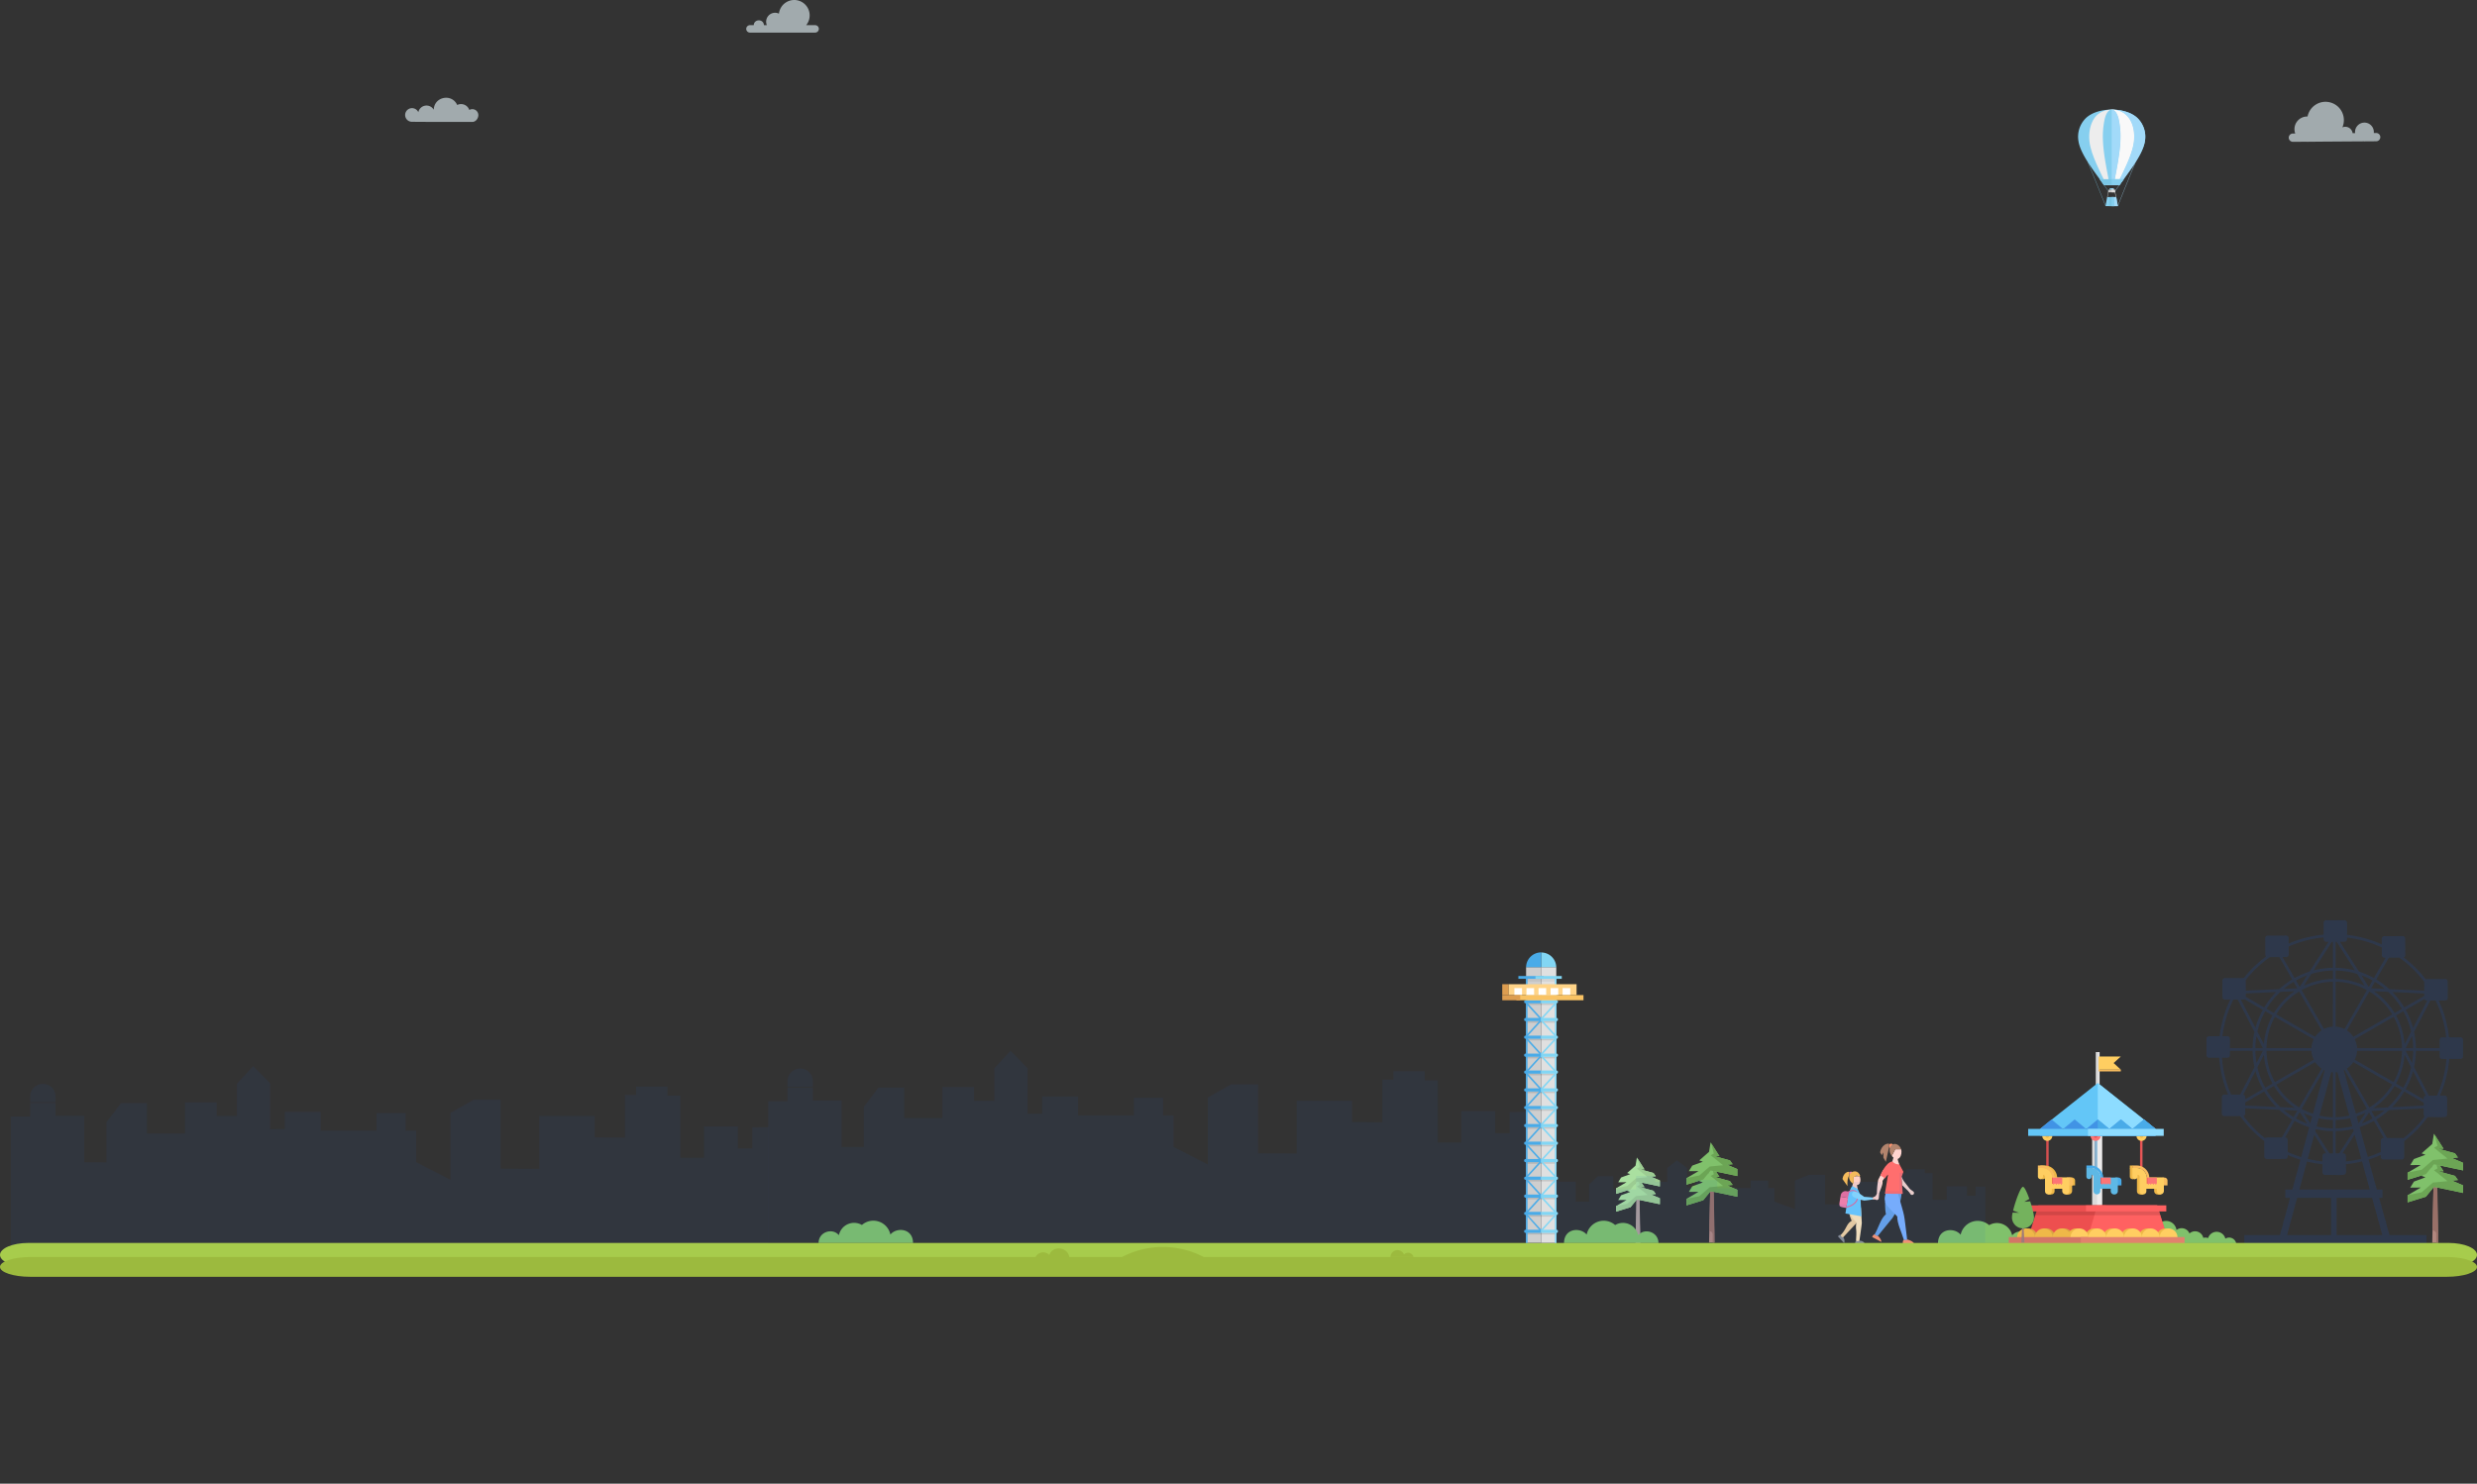 <svg xmlns="http://www.w3.org/2000/svg" width="1939.51" height="1161.908" viewBox="0 0 1939.51 1161.908">
  <rect x="0" y="0" width="1939.51" height="1161.908" fill="#333333" stroke="none"/>
  <g id="Group_11699" data-name="Group 11699" transform="translate(8.807 -1162.111)">
    <g id="Group_11362" data-name="Group 11362" transform="translate(1430.319 2057.717)">
      <g id="Group_11360" data-name="Group 11360" transform="translate(0 21.697)">
        <g id="Group_11343" data-name="Group 11343" transform="translate(26.816 19.458)">
          <path id="Path_21529" data-name="Path 21529" d="M454.5,886.2c-1.667.118-2.77.408-2.873-.619a.845.845,0,0,1,.471-.844l1.8-.876a1.242,1.242,0,0,1,1.722.64A1.278,1.278,0,0,1,454.5,886.2Z" transform="translate(-451.627 -883.729)" fill="#ffd1c5"/>
        </g>
        <g id="Group_11344" data-name="Group 11344" transform="translate(2.003 15.494)">
          <path id="Path_21530" data-name="Path 21530" d="M471.507,884.144l8.17,1.363.828-4.946-4.444-.743a3.778,3.778,0,0,0-4.35,3.1Z" transform="translate(-471.507 -879.765)" fill="#dd6fa1"/>
        </g>
        <g id="Group_11345" data-name="Group 11345" transform="translate(8.709 0.217)">
          <path id="Path_21531" data-name="Path 21531" d="M472.068,867.4c-2-1.752.137-3.849,1.731-2.455Z" transform="translate(-471.256 -864.488)" fill="#ed7cb7"/>
        </g>
        <g id="Group_11346" data-name="Group 11346" transform="translate(3.593 0.387)">
          <path id="Path_21532" data-name="Path 21532" d="M478.881,864.872l0-.031c-1.766-.826-5.072,1.178-5.576,5.517l3.934,5.509c-.613-6.648,1.672-8.879,1.672-8.879l-.286-.206A1.468,1.468,0,0,1,478.881,864.872Z" transform="translate(-473.309 -864.659)" fill="#f4ba5b"/>
        </g>
        <g id="Group_11347" data-name="Group 11347" transform="translate(13.453 54.254)">
          <path id="Path_21533" data-name="Path 21533" d="M464.834,918.525a9.449,9.449,0,0,1-2.594.045,3.294,3.294,0,0,0-.72,2.5l7.535.026C468.141,918.525,465.545,918.725,464.834,918.525Z" transform="translate(-461.471 -918.525)" fill="#8a8d93"/>
        </g>
        <g id="Group_11348" data-name="Group 11348" transform="translate(11.208 8.663)">
          <path id="Path_21534" data-name="Path 21534" d="M470.618,874.3l.682,3.643s-2.534.884-4.233-2.16l.757-2.849Z" transform="translate(-467.067 -872.934)" fill="#ffd1c5"/>
        </g>
        <g id="Group_11349" data-name="Group 11349" transform="translate(0 49.672)">
          <path id="Path_21535" data-name="Path 21535" d="M481.478,915.9a7.371,7.371,0,0,1-1.822-1.96,3.173,3.173,0,0,0-2.3,1.279l4.868,5.246A4.9,4.9,0,0,0,481.478,915.9Z" transform="translate(-477.353 -913.943)" fill="#8a8d93"/>
        </g>
        <g id="Group_11350" data-name="Group 11350" transform="translate(12.302 3.679)">
          <path id="Path_21536" data-name="Path 21536" d="M464.864,868.647l.029,5.41c4.976,3.251,6.267-2.786,4.661-6.107Z" transform="translate(-464.864 -867.95)" fill="#ffd1c5"/>
        </g>
        <g id="Group_11351" data-name="Group 11351" transform="translate(8.722)">
          <path id="Path_21537" data-name="Path 21537" d="M473.786,867.883l-1.813.268-1.4-1.052-.085,1.272-1.855.275.033,5.409c-2.6-.7-4.982-5.078-2.694-8.037C467.828,863.627,472.256,863.2,473.786,867.883Z" transform="translate(-465.053 -864.271)" fill="#f4ba5b"/>
        </g>
        <g id="Group_11352" data-name="Group 11352" transform="translate(14.159 2.828)">
          <path id="Path_21538" data-name="Path 21538" d="M468.349,868.151l-1.483.219.085-1.271Z" transform="translate(-466.866 -867.099)" fill="#ffd1c5"/>
        </g>
        <g id="Group_11353" data-name="Group 11353" transform="translate(2.293 27.744)">
          <path id="Path_21539" data-name="Path 21539" d="M471.108,892.015c-.062,6.4,1.224,8.3,2.218,11.005-4.237,2.308-4.022,6.553-8.459,10.923a1.689,1.689,0,0,0,1.822,1.96L477.2,904.614l3.014-12.241Z" transform="translate(-464.857 -892.015)" fill="#f2d1a0"/>
        </g>
        <g id="Group_11354" data-name="Group 11354" transform="translate(8.482 27.727)">
          <path id="Path_21540" data-name="Path 21540" d="M463.82,892s-.568,6.422,5.993,12.151a18.411,18.411,0,0,0-.28,5.452c.383,2.8.1,5.378-.053,8.974a2.3,2.3,0,0,0,2.662-.05s1.947-13.15,1.883-13.938c-.049-.6-.642-11.63-.733-12.195C471.678,892.332,473.291,892.4,463.82,892Z" transform="translate(-463.807 -891.998)" fill="#ffe6bb"/>
        </g>
        <g id="Group_11355" data-name="Group 11355" transform="translate(5.875 11.512)">
          <path id="Path_21541" data-name="Path 21541" d="M475.787,882.764l-2.106-4.821-4.233-2.16c-2.088,2.649-3.211,6.175-5.333,21.524l12.518,2.184Z" transform="translate(-464.115 -875.783)" fill="#6ccbff"/>
        </g>
        <g id="Group_11356" data-name="Group 11356" transform="translate(7.582 14.555)">
          <path id="Path_21542" data-name="Path 21542" d="M474.178,882.048l.748-.45c-2.945-4.9-7.748-2.02-8.434-1.02l.72.493-.36-.246.354.254a5.475,5.475,0,0,1,3.676-1.373A4.218,4.218,0,0,1,474.178,882.048Z" transform="translate(-466.492 -878.827)" fill="#dd6fa1"/>
        </g>
        <g id="Group_11357" data-name="Group 11357" transform="translate(6.28 21.331)">
          <path id="Path_21543" data-name="Path 21543" d="M466.958,892.8c.31-.045,7.612-1.168,9.27-6.956l-.838-.24c-1.5,5.243-8.487,6.323-8.558,6.333Z" transform="translate(-466.832 -885.602)" fill="#dd6fa1"/>
        </g>
        <g id="Group_11358" data-name="Group 11358" transform="translate(11.03 15.774)">
          <path id="Path_21544" data-name="Path 21544" d="M464.72,884.233c.916.016,6.574.511,6.574.511l.184,1.5a65.538,65.538,0,0,1-6.8.9,27.5,27.5,0,0,1-8.4-2.83,2.348,2.348,0,0,1-.352-3.755C457.287,879.339,458.959,880.19,464.72,884.233Z" transform="translate(-455.149 -880.046)" fill="#8adbff"/>
        </g>
        <g id="Group_11359" data-name="Group 11359" transform="translate(1.107 19.873)">
          <path id="Path_21545" data-name="Path 21545" d="M475.5,884.144l5.906.985c-.541,2.734-1.02,5.563-1.376,7.807C473.473,891.838,474.129,892.33,475.5,884.144Z" transform="translate(-474.599 -884.144)" fill="#ed7eac"/>
        </g>
      </g>
      <g id="Group_11361" data-name="Group 11361" transform="translate(26.787 0)">
        <path id="Path_21546" data-name="Path 21546" d="M452.947,914.8l-2.484-1.29a3.713,3.713,0,0,0-1.979,2.21l7.237,3.825C455.572,916.992,452.947,914.8,452.947,914.8Z" transform="translate(-448.484 -842.574)" fill="#ff946e"/>
        <path id="Path_21547" data-name="Path 21547" d="M426.4,917.619l-2.625.115a3.8,3.8,0,0,0-.741,2.9l8.73.031C430.54,918.563,426.4,917.619,426.4,917.619Z" transform="translate(-399.01 -842.574)" fill="#ff946e"/>
        <path id="Path_21548" data-name="Path 21548" d="M440.95,888.082s-.153,6.687.636,9.891c-3.885,2.649-6.194,11.525-8.8,15.54,0,0,1.077,1.6,2.484,1.29l11.491-14.064c4.977-7.692,6.936-14.73,6.981-18.991l-5.13-.226Z" transform="translate(-430.807 -842.574)" fill="#6aa4ea"/>
        <path id="Path_21549" data-name="Path 21549" d="M425.563,868.167c2.189,4.38.621,2.03,7.326,10.721l-1.072,1.643-5.748-5.545Z" transform="translate(-402.731 -842.574)" fill="#f7d5cb"/>
        <path id="Path_21550" data-name="Path 21550" d="M440.278,846.194c-2.383-2.383.5-4.837,2.39-2.949Z" transform="translate(-426.324 -842.574)" fill="#ff946e"/>
        <path id="Path_21551" data-name="Path 21551" d="M449.484,842.979l.008-.039c-2.172-1.2-6.5,1.088-7.5,6.486l1.338,2.175,1.283-2.119-.056,4.015,1.9,3.346c.084-.378,2.474-11.1,2.55-11.477A1.855,1.855,0,0,1,449.484,842.979Z" transform="translate(-435.766 -842.574)" fill="#b2846d"/>
        <path id="Path_21552" data-name="Path 21552" d="M432.753,852.186l.023-.107,2.685-5.086h4.417l.124-.151C441.521,851.389,437.9,858.444,432.753,852.186Z" transform="translate(-417.384 -842.574)" fill="#ffd4cf"/>
        <path id="Path_21553" data-name="Path 21553" d="M442.074,846.842l-.124.151h-4.417l-2.685,5.086-.023.107c-3.24-3.928-1.391-8.418,1.3-9.234C438.332,842.278,441.173,843.964,442.074,846.842Z" transform="translate(-419.456 -842.574)" fill="#b2846d"/>
        <path id="Path_21554" data-name="Path 21554" d="M443.844,882.3a62.269,62.269,0,0,1,1.049-11.476l3.909-7.579,3.211,3.017-3.775,5.51c.564,3.123-2.423,7.926-2.776,10.8Z" transform="translate(-440.136 -842.574)" fill="#ffd4cf"/>
        <path id="Path_21555" data-name="Path 21555" d="M450.476,884.437c.978-1.9,1.349-3.19,2.5-2.638a1.047,1.047,0,0,1,.59,1.04l-.229,2.461a1.538,1.538,0,0,1-1.783,1.408A1.582,1.582,0,0,1,450.476,884.437Z" transform="translate(-448.152 -842.574)" fill="#ffd4cf"/>
        <path id="Path_21556" data-name="Path 21556" d="M424.409,882c-1.129-1.792-2.068-2.787-1.005-3.5a1.051,1.051,0,0,1,1.2.02l2.008,1.45a1.539,1.539,0,0,1,.308,2.255A1.584,1.584,0,0,1,424.409,882Z" transform="translate(-394.499 -842.574)" fill="#f7d5cb"/>
        <path id="Path_21557" data-name="Path 21557" d="M445.9,917.619c-2.9-23.22-1.258-15-7.185-36.037l-9.538-.5c-.626,2.63-1.243,4.359-.525,7h0c.767,2.818,1.63,3.271,9.521,11.593-.145,5.339,3.162,11.62,5.1,18.059C443.276,917.734,444.958,918.4,445.9,917.619Z" transform="translate(-418.51 -842.574)" fill="#7db2ff"/>
        <path id="Path_21558" data-name="Path 21558" d="M446.105,858.783l3.123,5.889-1.562,4.238,1.026,13.017-14.007-.131,2.505-14.983-1.383,1.294-.9,1.663-3.688-2.307s3.766-10.025,9.316-10.977Z" transform="translate(-424.731 -842.574)" fill="#ff6e6e"/>
        <path id="Path_21559" data-name="Path 21559" d="M438.127,854.063a5.187,5.187,0,0,1-2.783-.973h0l-1,3.4a6.76,6.76,0,0,0,5.565,2.3,12.964,12.964,0,0,1-1.428-4.713Z" transform="translate(-418.538 -842.574)" fill="#ffd4cf"/>
      </g>
    </g>
    <g id="Group_5637" data-name="Group 5637" transform="translate(601.862 1824.171)">
      <g id="background" transform="translate(870.905 -37.107)">
        <line id="Line_20" data-name="Line 20" y1="536.955" fill="#fff"/>
      </g>
      <g id="illustration" transform="translate(0 56.604)">
        <g id="Group_5636" data-name="Group 5636">
          <g id="Group_5258" data-name="Group 5258" transform="translate(654.768 187.796)">
            <g id="Group_5257" data-name="Group 5257" transform="translate(15.223 20.509)">
              <path id="Path_12620" data-name="Path 12620" d="M852.22,911.45h-3.58l1-44.945,1.785-1.936Z" transform="translate(-848.641 -864.569)" fill="#af9d9a"/>
              <path id="Path_12621" data-name="Path 12621" d="M850.835,864.569l-1.166,1.625-.847,37.614a2.216,2.216,0,0,1,2.314,2.315v5.327h1.214c0-9.891.121-1.694-.8-46.881Z" transform="translate(-848.672 -864.569)" fill="#af9d9a"/>
            </g>
            <path id="Path_12622" data-name="Path 12622" d="M845.424,862.981l-6.576,5.778,2.386.879-7.125,2.633-2.261,3.738,6.5-.068-8.133,4.777V885.1l11.3-3.5,4.956-6.079,18,3.767v-4.678l-6.908-2.962,3.735-.324-1.819-2.566L849.1,865.892h3.31l-5.94-9.287Z" transform="translate(-830.213 -842.675)" fill="#aae0a0"/>
            <path id="Path_12623" data-name="Path 12623" d="M846.473,875.652l18,3.767v-4.678l-6.908-2.962,3.735-.324-1.819-2.566L849.1,866.022h3.31l-5.544-8.667,1.776,6.916-2.135,1.13,8.353,6.72-8.981.879-7.034,6.029-8.361,1.658-.274.161v4.383l11.3-3.5Z" transform="translate(-830.213 -842.806)" fill="#9ccc92"/>
            <path id="Path_12624" data-name="Path 12624" d="M845.424,846.119l-6.576,5.778,2.386.879-7.125,2.633-2.261,3.738,6.5-.068-8.133,4.777v4.383l11.3-3.5,4.956-6.079,18,3.767v-4.678l-6.908-2.962,3.735-.324-1.819-2.566L849.1,849.03h3.31l-5.94-9.287Z" transform="translate(-830.213 -839.743)" fill="#aae0a0"/>
            <path id="Path_12625" data-name="Path 12625" d="M846.473,858.79l18,3.767v-4.678l-6.908-2.962,3.735-.324-1.819-2.566L849.1,849.16h3.31l-5.544-8.667,1.776,6.916-2.135,1.13,8.353,6.72-8.981.879-7.034,6.029-8.361,1.659-.274.161v4.383l11.3-3.5Z" transform="translate(-830.213 -839.874)" fill="#9ccc92"/>
          </g>
          <g id="Group_5259" data-name="Group 5259" transform="translate(-602.213 116.238)" opacity="0.07">
            <path id="Path_12626" data-name="Path 12626" d="M666.377,786.525v16.609H655.139v-17.32H628.575v24.6H610.131V761.735H599.913v-7.152h-24.52v6.64h-8.685v33.4l-23.675-.238V777.722H499.615v41.321l-30.261-.149v-54H448.272l-18.253,10.33v52.38L403.2,813.836V789.2h-8.174V775.408H372.186V789.2H328.43V774.386h-28.1v13.532l-11.447.021V753.713h.1v-1.33l-.1-.1v-.135L275.593,738.6l-.014.015-.012-.012L262.8,752.383v1.33h.03v24.009H247V766.994H222.181v24.321H192.344V767.5H172.15l-.053.069h-.147c-1.709,2.48.187-.051-11.278,14.914v31.513H143.3V777.573H120.839V767.356H100.915v10.728H85.781v110.77H678.99V786.43Z" transform="translate(-85.781 -738.597)" fill="#1258d6"/>
            <path id="Path_12627" data-name="Path 12627" d="M121.136,758.292a10,10,0,0,0-17.035,7.06V769.7h19.923C124.024,765.324,124.533,761.7,121.136,758.292Z" transform="translate(-88.967 -741.513)" fill="#1258d6"/>
          </g>
          <g id="Group_5260" data-name="Group 5260" transform="translate(1117.029 2)" opacity="0.15">
            <path id="Path_12628" data-name="Path 12628" d="M668.7,704.137h-9.039a89.6,89.6,0,0,0-8.048-28.837c7.756-.02,7.082.606,7.066-5.636h0l-.018-7.1h0l-.006-2.168a1.974,1.974,0,0,0-1.98-1.97c-15.542.039-14.6-.061-15.219.232a91.1,91.1,0,0,0-17.241-17.1c1.578-.629,1.246-1.985,1.228-5.269h0l-.039-7.32h0l-.011-2.168a1.976,1.976,0,0,0-1.987-1.964l-14.379.077a1.975,1.975,0,0,0-1.964,1.986l.01,1.834h0l.013,2.617a89.59,89.59,0,0,0-27.235-7.485v-9.467a1.976,1.976,0,0,0-1.975-1.976H563.5a1.976,1.976,0,0,0-1.975,1.976v9.3a89.6,89.6,0,0,0-27.379,6.976l-.016-2.689h0l-.01-1.635a1.976,1.976,0,0,0-1.988-1.964l-14.379.088a1.976,1.976,0,0,0-1.964,1.988l.013,2.167h0l.045,7.4h0c.021,3.434-.157,4.018.648,4.772a91.054,91.054,0,0,0-17.508,16.89c-.342-.069-14.429.005-14.783.007a1.974,1.974,0,0,0-1.969,1.982l.006,1.834h0l.024,7.437h0v.3h0c.019,5.883-.354,5.322,6.164,5.3a89.6,89.6,0,0,0-8.3,28.7h-8.351a1.976,1.976,0,0,0-1.975,1.975v12.914a1.976,1.976,0,0,0,1.975,1.976h7.987a89.653,89.653,0,0,0,6.955,28.819l-2.912-.008a1.976,1.976,0,0,0-1.982,1.97l0,1.833h0c0,.042,0,.293,0,.334h0l-.021,7.1h0l-.011,3.641a1.976,1.976,0,0,0,1.97,1.982l12.422.036a91.082,91.082,0,0,0,18.858,19.533l0,1.323h0l.017,7.1h0l.008,3.642a1.976,1.976,0,0,0,1.98,1.971l14.38-.033a1.976,1.976,0,0,0,1.97-1.98l0-1.136a89.777,89.777,0,0,0,9.965,3.726c-1.166,4.291-1,3.692-1.6,5.893h0l-1.252,4.614h0l-2.923,10.765h0l-.557,2.051h-5.5v6.535h3.723l-.615,1.891h.1l-1.122,4.133h0l-1.252,4.613h0l-1.879,6.921h-.209l-.626,3.076h0l-2.309,8.506H499.39v9.11H642.1v-9.11H613l.054-.014c-2.759-9.976-2.168-7.618-2.986-11.567h-.213l-1.913-6.921h0c-1.631-5.9-1.156-4.178-2.126-7.689h0L605,829.828h2.611v-6.535h-4.42l-.567-2.051h0l-2.126-7.689h0l-2.127-7.689h0c-.65-2.35-.308-1.112-1.661-6.007a89.548,89.548,0,0,0,9.616-3.625v1.619a1.974,1.974,0,0,0,1.975,1.974l14.38,0a1.975,1.975,0,0,0,1.975-1.976V794.42h0l0-7.32h0v-1.749a91.1,91.1,0,0,0,18.3-18.773c16.721,0,15.267,1.4,15.269-5.4h0c0-12.7,1.052-11.463-5.6-11.466A89.611,89.611,0,0,0,659.856,721H668.7a1.976,1.976,0,0,0,1.976-1.976V706.113A1.976,1.976,0,0,0,668.7,704.137Zm-11.209,0c-5.89,0-5.146-.651-5.146,8.4H633.809a63.845,63.845,0,0,0-1.476-12.662l12.733-24.563,4.17-.01A87.486,87.486,0,0,1,657.494,704.137ZM588.8,791.253h0l1.276,4.614h0c.567,2.047.357,1.289.925,3.341a87.54,87.54,0,0,1-12.045,2.1c0-4.851.541-6.347-2.7-6.347l9.521-14.665C587.442,786.333,588.027,788.447,588.8,791.253Zm-37.571,0h0l.835-3.076h0l1.252-4.614h0l.626-2.306h0l.24-.881,9.33,14.587H562.6a1.975,1.975,0,0,0-1.975,1.975v4.36a87.509,87.509,0,0,1-11.58-2Zm36.5-78.711a17.779,17.779,0,0,0-1.86-6.93l30.454-17.583a52.727,52.727,0,0,1,6.568,24.513Zm-3.754,61.253a61.725,61.725,0,0,1-13.054,1.622v-6.595a55.133,55.133,0,0,0,11.3-1.387l1.7,6.133h0Zm-9.631-34.829h0l1.276,4.613h0l2.126,7.689h0l.85,3.076h0l3.045,11.012a52.977,52.977,0,0,1-10.72,1.31V731.505c.446-.027.888-.072,1.325-.131l.185.669h0C572.815,733.433,573.895,737.336,574.345,738.965Zm-14.972,22.3.626-2.307h0l1.252-4.613h0l.834-3.076h0l5.4-19.888c.422.056.849.1,1.28.126v35.161a52.945,52.945,0,0,1-10.517-1.263l1.123-4.139Zm3.005-31.36-.581,2.14h0c-3.357,12.366-2.874,10.587-3.966,14.611h0l-1.252,4.613h0c-.63,2.321-.158.582-2.088,7.689h0l-.626,2.307h0l-.738,2.717a52.778,52.778,0,0,1-8.874-3.883l17.583-30.455Q562.1,729.779,562.378,729.9Zm-6.345,43.663,1.651-6.084a55.032,55.032,0,0,0,11.082,1.338v6.595a61.676,61.676,0,0,1-12.81-1.566l.077-.283Zm30.734-9.656-.732-2.647h0c-.242-.874-1.674-6.051-1.914-6.92h0l-6.168-22.3h0l-.6-2.16c.167-.078.332-.157.5-.24L595.435,760.1A52.881,52.881,0,0,1,586.767,763.911Zm-1.978-60.166a18.06,18.06,0,0,0-5.072-5.072L597.3,668.215a53.477,53.477,0,0,1,17.946,17.946Zm-6.938-6.152a17.775,17.775,0,0,0-6.93-1.86V660.572a52.72,52.72,0,0,1,24.513,6.568Zm-9.086-1.86a17.775,17.775,0,0,0-6.93,1.86l-17.583-30.454a52.728,52.728,0,0,1,24.513-6.568Zm-8.8,2.94a18.061,18.061,0,0,0-5.072,5.072L524.44,686.16a53.478,53.478,0,0,1,17.946-17.946Zm-6.152,6.938a17.8,17.8,0,0,0-1.86,6.93H516.8a52.722,52.722,0,0,1,6.568-24.513Zm-1.86,9.085a17.792,17.792,0,0,0,1.86,6.93L523.364,739.21A52.716,52.716,0,0,1,516.8,714.7Zm2.94,8.8a18.074,18.074,0,0,0,5.072,5.073l-17.585,30.458a53.478,53.478,0,0,1-17.946-17.946Zm-2.337,42.573-1.481,5.458-5.219-8.16A54.8,54.8,0,0,0,552.561,766.065Zm2.636,10.578h0l.188-.692a63.877,63.877,0,0,0,13.38,1.634v17.379h-2.692l-11.128-17.4Zm15.724,18.321V777.585a63.867,63.867,0,0,0,13.633-1.7l.208.754h0l.244.88-11.323,17.441Zm17.24-26.01h0l-.819-2.962a54.866,54.866,0,0,0,7.042-2.913l-5.5,8.476Zm-8.444-40.388a18.064,18.064,0,0,0,5.072-5.073l30.459,17.585A53.477,53.477,0,0,1,597.3,759.023Zm6.152-6.938a17.776,17.776,0,0,0,1.86-6.93h35.162a52.722,52.722,0,0,1-6.568,24.513Zm32.32-34.676,5.708-3.3a61.418,61.418,0,0,1,6.15,15.95l-5.141,9.917A54.835,54.835,0,0,0,618.189,686.951Zm7.58-4.376,14.73-8.5a2.022,2.022,0,0,0,2.135,1.253L631.55,696.706A63.6,63.6,0,0,0,625.769,682.575Zm14.581-12.567h0l0,1.657L624.69,680.71a64.436,64.436,0,0,0-9.4-12.081l25.063,1.142Zm-17.528,11.78-5.708,3.3A55.647,55.647,0,0,0,600.9,667.974l11.128.506A62.266,62.266,0,0,1,622.822,681.788Zm-24.079-16.069,2.932-5.078a62.138,62.138,0,0,1,7.792,5.566Zm-1.866-1.077-5.818-9.1a61.512,61.512,0,0,1,8.749,4.021Zm-3.049-.767a54.872,54.872,0,0,0-22.906-5.459v-6.594a61.563,61.563,0,0,1,16.887,2.643Zm-22.906-14.222V629.282h.779l14.354,22.441A63.827,63.827,0,0,0,570.922,649.653Zm-2.155-20.371v20.371a63.839,63.839,0,0,0-15.133,2.069l14.354-22.441Zm0,22.541v6.594a54.878,54.878,0,0,0-22.907,5.459l6.019-9.409A61.537,61.537,0,0,1,568.766,651.822Zm-25.955,12.819-2.93-5.075a61.52,61.52,0,0,1,8.748-4.021Zm-1.866,1.078-10.724.488a62.126,62.126,0,0,1,7.792-5.566Zm-2.155,2.255a55.66,55.66,0,0,0-16.216,17.109l-5.708-3.3a62.268,62.268,0,0,1,10.795-13.307ZM515,680.71,500.6,672.4l-.009-2.686,23.806-1.084A64.434,64.434,0,0,0,515,680.71Zm-15.455-6.435,14.376,8.3a63.6,63.6,0,0,0-5.781,14.131l-11.5-22.192C498.4,674.509,498.886,674.62,499.543,674.274Zm16.249,9.381,5.708,3.3a54.823,54.823,0,0,0-6.717,22.572l-5.141-9.917A61.389,61.389,0,0,1,515.791,683.656Zm-1.873,28.886h-5.871a61.811,61.811,0,0,1,.909-9.572Zm0,2.155-4.962,9.572a61.8,61.8,0,0,1-.909-9.572Zm.863,3.019a54.824,54.824,0,0,0,6.717,22.572l-5.708,3.3a61.373,61.373,0,0,1-6.15-15.951Zm-.863,26.948-13.768,7.949c0-1.357.287-3.242-1.586-3.612l9.573-18.469A63.6,63.6,0,0,0,513.918,744.664ZM500.143,755.1,515,746.529a64.38,64.38,0,0,0,9.4,12.079l-24.264-1.1Zm16.723-9.655,5.708-3.3a55.663,55.663,0,0,0,16.215,17.109l-11.128-.506A62.217,62.217,0,0,1,516.866,745.45Zm24.079,16.069-2.932,5.078a62.2,62.2,0,0,1-7.793-5.566Zm1.866,1.077,5.819,9.1a61.569,61.569,0,0,1-8.749-4.021Zm54.249.318,2.748,4.758a61.476,61.476,0,0,1-8.344,3.861Zm1.866-1.078,10.229-.535a62.055,62.055,0,0,1-7.479,5.3Zm1.469-2.234a55.654,55.654,0,0,0,16.719-17.447l5.708,3.3a62.255,62.255,0,0,1-11.057,13.556Zm24.3-13.072,15.207,8.779v2.229l-24.83,1.3A64.4,64.4,0,0,0,624.69,746.529ZM639.9,752.82l-14.127-8.156a63.606,63.606,0,0,0,5.78-14.132l9.962,19.217C639.684,750.087,639.9,751.924,639.9,752.82Zm-16-9.238-5.708-3.3a54.822,54.822,0,0,0,6.717-22.572l5.141,9.916A61.4,61.4,0,0,1,623.9,743.582Zm1.872-28.886h5.872a61.922,61.922,0,0,1-.909,9.572Zm0-2.155,4.963-9.572a61.931,61.931,0,0,1,.909,9.572Zm14.559-51.82.005,1.886h0l.012,5.005-27.413-1.248a64.375,64.375,0,0,0-10.177-7.591l9.826-17.02,8.215-.044A88.918,88.918,0,0,1,640.327,660.721Zm-33.212-24.259h0l.017,3.345a1.976,1.976,0,0,0,1.986,1.964l.965-.005-9.2,15.927a63.651,63.651,0,0,0-11.692-5.06l-14.937-23.352h3.617a1.976,1.976,0,0,0,1.975-1.975V626.03a87.447,87.447,0,0,1,27.248,7.7Zm-45.594-10.609v1.453a1.976,1.976,0,0,0,1.975,1.975h1.932l-14.938,23.352a63.679,63.679,0,0,0-11.692,5.06l-9.487-16.433,2.919-.017a1.975,1.975,0,0,0,1.964-1.988l-.021-3.426h0l-.017-2.817A87.471,87.471,0,0,1,561.521,625.854Zm-42.067,15.467,7.378-.045,10.1,17.5a64.438,64.438,0,0,0-10.177,7.592l-26.169,1.191-.019-5.776h0c0-.349.016-2.258-.05-2.568A88.926,88.926,0,0,1,519.454,641.321Zm-28.617,33.213,3.373-.012,13.145,25.357a63.863,63.863,0,0,0-1.477,12.662H488.131c0-10.307.93-9.3-5.835-9.3A87.441,87.441,0,0,1,490.837,674.534Zm-8.915,45.575c6.686,0,6.209.505,6.209-5.412h17.746a63.871,63.871,0,0,0,1.477,12.663l-11.2,21.6-7.086-.021A87.476,87.476,0,0,1,481.922,720.108Zm16.846,45.606c1.693-.569,1.35-2.025,1.36-5.5h0l0-.552,26.626,1.211a64.382,64.382,0,0,0,10.178,7.593l-8.1,14.036c-13.108.031-12.43-.161-13.2.592A88.919,88.919,0,0,1,498.768,765.714Zm34.62,28.169v-.145h0l-.017-7.637h0c0-1.056.346-3.608-2.047-3.605l7.476-12.951a63.678,63.678,0,0,0,11.464,4.986l-.573,2.113h0l-1.252,4.614h0l-.626,2.306h0l-2.088,7.689h0l-1.8,6.636A87.682,87.682,0,0,1,533.388,793.883Zm-.506,65.084,4.17-15.426h0l.832-3.076h0l1.247-4.613h0l.831-3.076h0l.286-1.057h.019l.615-1.891h26.561v29.139Zm70.362-15.426h0c1.01,3.668,2,7.244,3.176,11.534h0c.715,2.6.516,1.871,1.071,3.892H571.7V829.828h27.771l.521,1.891h0l1.138,4.133h0l1.27,4.613h0ZM592.2,803.556h0c.088.321,1.818,6.576,1.914,6.92h0l.85,3.076h0l1.276,4.614h0l1.418,5.127H542.533l.557-2.051h0l.835-3.076h0l1.252-4.614h0c.368-1.355,2.868-10.564,3.305-12.175a89.836,89.836,0,0,0,12.145,2.092v6.384a1.976,1.976,0,0,0,1.975,1.976c19.135,0,16.355,1.871,16.355-8.351a89.732,89.732,0,0,0,12.619-2.192Zm3.4-7.689h0c-2.094-7.571-1.7-6.15-2.126-7.689h0c-.675-2.439-1.247-4.507-1.914-6.92h0l-1.276-4.614h0l-.607-2.2a63.571,63.571,0,0,0,11.207-4.9l7.746,13.416c-2.711,0-2.311,2.173-2.311,3.809h0v7.1a87.406,87.406,0,0,1-10.191,3.905Zm18.314-8.063h0Zm9.869-4.5c-.776-.529-.559-.343-12.666-.34l-8.368-14.494a64.379,64.379,0,0,0,9.9-7.347l27.236-1.423v1.56h0c0,3.526-.19,4.112.727,4.866A88.9,88.9,0,0,1,623.788,783.3Zm26.484-33.585-6.351,0-11.588-22.354a63.852,63.852,0,0,0,1.476-12.663h18.539c0,6.863-.492,6.306,5.345,6.306A87.479,87.479,0,0,1,650.272,749.714Z" transform="translate(-469.801 -612.417)" fill="#1258d6"/>
          </g>
          <path id="Path_12633" data-name="Path 12633" d="M345.641,910.671a13.63,13.63,0,0,1,22.3-7.5,12.159,12.159,0,0,1,18.032,8.005c4.886-5.961,15.9-2.738,15.9,6.132H327.906C327.906,905.694,340.74,904.694,345.641,910.671Z" transform="translate(578.902 -662.391)" fill="#80c16b"/>
          <path id="Path_12634" data-name="Path 12634" d="M130.51,910.5a13.63,13.63,0,0,0-22.3-7.5A12.158,12.158,0,0,0,90.176,911c-4.887-5.961-15.9-2.738-15.9,6.132h73.965C148.244,905.52,135.41,904.52,130.51,910.5Z" transform="translate(-43.994 -662.361)" fill="#80c16b"/>
          <path id="Path_12635" data-name="Path 12635" d="M798.551,910.546a13.629,13.629,0,0,1,22.3-7.5,12.158,12.158,0,0,1,18.032,8.005c4.886-5.961,15.9-2.738,15.9,6.132H780.816C780.816,905.569,793.65,904.569,798.551,910.546Z" transform="translate(-166.855 -662.369)" fill="#80c16b"/>
          <path id="Path_12636" data-name="Path 12636" d="M589.944,917.321a5.64,5.64,0,0,0-8.455-3.57,7.021,7.021,0,0,0-13.524-.424,5.614,5.614,0,0,0-3.731-.178,6.609,6.609,0,0,0-10.847-3.476,6.606,6.606,0,0,0-10.172-2.715,8.182,8.182,0,0,0-15.221-2.934,10.537,10.537,0,0,0-9.387,2.326,9.432,9.432,0,0,0-13.992,6.212c-3.793-4.625-12.336-2.124-12.336,4.758Z" transform="translate(550.319 -662.404)" fill="#80c16b"/>
          <g id="Group_5419" data-name="Group 5419" transform="translate(1016.521 -632.84)">
            <path id="Path_12724" data-name="Path 12724" d="M1017.439,721.524l-1.1,5.579-.309-.019,1.1-5.593Z" transform="translate(-993.278 -658.544)" fill="#c6c6c6" fill-rule="evenodd"/>
            <path id="Path_12725" data-name="Path 12725" d="M997.657,695.027l13.892,34.446.195-.078-13.892-34.446Z" transform="translate(-990.083 -653.929)" fill="#7ac6e5" fill-rule="evenodd"/>
            <path id="Path_12726" data-name="Path 12726" d="M1008.954,711.247l6.933,9.761.172-.121-6.933-9.761Z" transform="translate(-992.047 -656.742)" fill="#7ac6e5" fill-rule="evenodd"/>
            <rect id="Rectangle_4953" data-name="Rectangle 4953" width="3.105" height="1.26" rx="0.191" transform="translate(24.713 61.594)" fill="#86cfef"/>
            <path id="Path_12727" data-name="Path 12727" d="M1030.144,711.247l-6.933,9.761-.172-.121,6.933-9.761Z" transform="translate(-994.497 -656.742)" fill="#a2daf9" fill-rule="evenodd"/>
            <path id="Path_12728" data-name="Path 12728" d="M1039.971,695.027l-13.892,34.446-.195-.078,13.892-34.446Z" transform="translate(-994.991 -653.929)" fill="#a2daf9" fill-rule="evenodd"/>
            <path id="Path_12729" data-name="Path 12729" d="M994.283,652.228a20.469,20.469,0,0,0-5.51,17.9c1.717,10.826,13.608,25.1,19.922,34.318h12.141c6.315-9.215,18.2-23.491,19.922-34.318a20.472,20.472,0,0,0-5.509-17.9C1026.014,643.006,1003.518,643.005,994.283,652.228Z" transform="translate(-988.488 -645.297)" fill="#86cfef" fill-rule="evenodd"/>
            <path id="Path_12730" data-name="Path 12730" d="M1002.864,652.225c-2.895,4.314-4.45,10.773-3.693,17.9,1.151,10.826,9.12,25.1,13.351,34.318h8.136c4.232-9.215,12.2-23.491,13.351-34.318C1036.89,643.021,1011.17,639.847,1002.864,652.225Z" transform="translate(-990.313 -645.294)" fill="#ededed" fill-rule="evenodd"/>
            <path id="Path_12731" data-name="Path 12731" d="M1013.475,652.228a64.63,64.63,0,0,0-1.445,17.9c.45,10.826,3.568,25.1,5.224,34.318h3.184c1.656-9.215,4.773-23.491,5.223-34.318a64.6,64.6,0,0,0-1.445-17.9C1021.8,643.006,1015.9,643.005,1013.475,652.228Z" transform="translate(-992.569 -645.297)" fill="#86cfef" fill-rule="evenodd"/>
            <path id="Path_12732" data-name="Path 12732" d="M1021.889,704.45h2.476c4.232-9.215,12.2-23.491,13.351-34.318,1.358-12.774-4.292-24.821-17.418-24.821,2.08,0,4.16,2.306,5.37,6.917a64.592,64.592,0,0,1,1.445,17.9C1026.662,680.958,1023.544,695.234,1021.889,704.45Z" transform="translate(-994.02 -645.297)" fill="#f9f9f9" fill-rule="evenodd"/>
            <path id="Path_12733" data-name="Path 12733" d="M1020.32,704.28V645.311c2.074,0,4.149,2.3,5.356,6.9a59.2,59.2,0,0,1,1.515,14.254c0,1.175-.024,2.378-.074,3.6-.449,10.8-3.558,25.03-5.209,34.219Z" transform="translate(-994.024 -645.297)" fill="#a2daf9" fill-rule="evenodd"/>
            <path id="Path_12734" data-name="Path 12734" d="M1024.365,704.45h2c6.315-9.215,18.205-23.491,19.922-34.318a20.471,20.471,0,0,0-5.51-17.9c-4.617-4.611-12.55-6.917-20.482-6.917,13.127,0,18.775,12.058,17.418,24.821C1036.565,680.958,1028.6,695.234,1024.365,704.45Z" transform="translate(-994.02 -645.297)" fill="#a2daf9" fill-rule="evenodd"/>
            <path id="Path_12735" data-name="Path 12735" d="M1008.954,711.273h18.741l-3.3,4.647h-12.14Z" transform="translate(-992.047 -656.767)" fill="#7ac6e5" fill-rule="evenodd"/>
            <path id="Path_12736" data-name="Path 12736" d="M1020.321,711.273h9.351l-3.3,4.647h-6.051Z" transform="translate(-994.024 -656.767)" fill="#86cfef" fill-rule="evenodd"/>
            <path id="Path_12737" data-name="Path 12737" d="M1022.857,721.524l1.1,5.579.309-.019-1.1-5.593Z" transform="translate(-994.465 -658.544)" fill="#dddcdb" fill-rule="evenodd"/>
            <path id="Path_12738" data-name="Path 12738" d="M1015.759,728.245h7.042a.071.071,0,0,1,.07.065l1.234,6.9a.07.07,0,0,1-.057.081l-.012,0h-9.513a.07.07,0,0,1-.07-.07.063.063,0,0,1,0-.018l1.234-6.9a.069.069,0,0,1,.069-.058Z" transform="translate(-993.004 -659.718)" fill="#86cfef" fill-rule="evenodd"/>
            <path id="Path_12739" data-name="Path 12739" d="M1020.32,721.113v-1.26h1.365a.158.158,0,0,1,.157.157v.946a.157.157,0,0,1-.157.157Z" transform="translate(-994.024 -658.259)" fill="#a2daf9" fill-rule="evenodd"/>
            <path id="Path_12740" data-name="Path 12740" d="M1017.554,721.205h4.331a.285.285,0,0,1,.262.262l.309,1.572c.027.141-.118.263-.262.263h-4.949c-.144,0-.289-.121-.261-.263l.308-1.572A.285.285,0,0,1,1017.554,721.205Z" transform="translate(-993.443 -658.494)" fill="#c6c6c6" fill-rule="evenodd"/>
            <path id="Path_12741" data-name="Path 12741" d="M1020.32,723.3v-2.1h2.146a.285.285,0,0,1,.262.262l.309,1.572c.027.141-.118.263-.262.263Z" transform="translate(-994.024 -658.494)" fill="#dddcdb" fill-rule="evenodd"/>
            <path id="Path_12742" data-name="Path 12742" d="M1020.32,735.293v-7.048h3.5a.071.071,0,0,1,.07.065l1.234,6.9a.07.07,0,0,1-.057.081l-.012,0h-4.737Z" transform="translate(-994.024 -659.718)" fill="#a2daf9" fill-rule="evenodd"/>
            <path id="Path_12743" data-name="Path 12743" d="M1021.439,728.245l.493,7.047h-4.143l.493-7.047Z" transform="translate(-993.584 -659.718)" fill="#7ac6e5" fill-rule="evenodd"/>
            <path id="Path_12744" data-name="Path 12744" d="M1020.321,735.293v-7.047h1.558l.493,7.047Z" transform="translate(-994.024 -659.718)" fill="#86cfef" fill-rule="evenodd"/>
          </g>
          <path id="Path_12745" data-name="Path 12745" d="M747.1,708.751l1.855-.012a9.9,9.9,0,0,1,9.638-13.3,14.361,14.361,0,1,1,27.273,8.5,5.777,5.777,0,0,1,8,4.513l1.958-.012a7.366,7.366,0,1,1,14.639-.093l1.846-.011a3.245,3.245,0,1,1,.041,6.49c-.4,0-9.6.1-10,.063-37.965.24-44.872.331-44.046.326,0,0,.579-.051-11.164.023a3.245,3.245,0,0,1-.041-6.49Z" transform="translate(437.568 -1322.849)" fill="#ebfaff" opacity="0.6"/>
          <g id="Group_5513" data-name="Group 5513" transform="translate(111.251 104.239)">
            <g id="Group_5510" data-name="Group 5510" transform="translate(851 1)">
              <path id="Path_12746" data-name="Path 12746" d="M299.44,908.576H190.92l7.751-24.687h93.017Z" transform="translate(-175.528 -763.862)" fill="#ed4f4f"/>
              <rect id="Rectangle_4954" data-name="Rectangle 4954" width="7.728" height="54.404" transform="translate(65.23 65.623)" fill="#dbdbdb"/>
              <rect id="Rectangle_4955" data-name="Rectangle 4955" width="0.914" height="36.36" transform="translate(30.152 65.623)" fill="#ff6161"/>
              <rect id="Rectangle_4956" data-name="Rectangle 4956" width="0.914" height="36.36" transform="translate(29.369 65.623)" fill="#ed4f4f"/>
              <rect id="Rectangle_4957" data-name="Rectangle 4957" width="0.922" height="36.36" transform="translate(103.705 65.623)" fill="#ff6161"/>
              <rect id="Rectangle_4958" data-name="Rectangle 4958" width="0.922" height="36.36" transform="translate(102.764 65.623)" fill="#ed4f4f"/>
              <rect id="Rectangle_4959" data-name="Rectangle 4959" width="3.864" height="54.404" transform="translate(69.094 65.622)" fill="#edebeb"/>
              <path id="Path_12747" data-name="Path 12747" d="M247.4,908.576h61.86l-7.751-24.687H254.6Z" transform="translate(-185.35 -763.862)" fill="#ff6161"/>
              <g id="Group_5451" data-name="Group 5451" transform="translate(22.767 88.817)">
                <g id="Group_5450" data-name="Group 5450">
                  <g id="Group_5421" data-name="Group 5421" transform="translate(1.899)">
                    <g id="Group_5420" data-name="Group 5420">
                      <path id="Path_12748" data-name="Path 12748" d="M202.146,848.084h3.425a7.805,7.805,0,0,1,7.805,7.806v1.882l1.974.008v-1.89a9.791,9.791,0,0,0-9.779-9.78h-3.425Z" transform="translate(-202.146 -846.11)" fill="#efb848"/>
                    </g>
                  </g>
                  <g id="Group_5423" data-name="Group 5423" transform="translate(24.231 9.468)">
                    <g id="Group_5422" data-name="Group 5422">
                      <path id="Path_12749" data-name="Path 12749" d="M229.178,857.571h2.532a2.357,2.357,0,0,1,2.357,2.357v3.759h-3.86Z" transform="translate(-229.178 -857.571)" fill="#efb848"/>
                    </g>
                  </g>
                  <g id="Group_5425" data-name="Group 5425" transform="translate(2.185 1.974)">
                    <g id="Group_5424" data-name="Group 5424">
                      <path id="Path_12750" data-name="Path 12750" d="M214.376,855.994h-.662a7.805,7.805,0,0,0-7.8-7.494h-3.424v6.695a2,2,0,1,0,4.01,0v-1.388a1.6,1.6,0,0,1,1.6,1.6v.582h-.027v10.585c0,3.5,5.3,3.507,5.3,0V864.7h8.177v1.879a2.779,2.779,0,0,0,5.551,0V855.994Z" transform="translate(-202.492 -848.5)" fill="#efb848"/>
                    </g>
                  </g>
                  <g id="Group_5427" data-name="Group 5427" transform="translate(1.766 8.102)">
                    <g id="Group_5426" data-name="Group 5426">
                      <rect id="Rectangle_4960" data-name="Rectangle 4960" width="2.189" height="2.573" fill="#efb848"/>
                    </g>
                  </g>
                  <g id="Group_5429" data-name="Group 5429" transform="translate(8 17.096)">
                    <g id="Group_5428" data-name="Group 5428">
                      <rect id="Rectangle_4961" data-name="Rectangle 4961" width="2.231" height="5.608" fill="#efb848"/>
                    </g>
                  </g>
                  <g id="Group_5431" data-name="Group 5431" transform="translate(21.705 17.096)">
                    <g id="Group_5430" data-name="Group 5430">
                      <rect id="Rectangle_4962" data-name="Rectangle 4962" width="2.231" height="5.608" fill="#efb848"/>
                    </g>
                  </g>
                  <g id="Group_5433" data-name="Group 5433">
                    <g id="Group_5432" data-name="Group 5432">
                      <path id="Path_12751" data-name="Path 12751" d="M199.847,848.084h3.425a7.805,7.805,0,0,1,7.805,7.806v1.882l1.974.008v-1.89a9.791,9.791,0,0,0-9.779-9.78h-3.425Z" transform="translate(-199.847 -846.11)" fill="#f9bd5f"/>
                    </g>
                  </g>
                  <g id="Group_5435" data-name="Group 5435" transform="translate(22.56 9.468)">
                    <g id="Group_5434" data-name="Group 5434">
                      <path id="Path_12752" data-name="Path 12752" d="M227.156,857.571h2.533a2.357,2.357,0,0,1,2.357,2.357v3.759h-3.86Z" transform="translate(-227.156 -857.571)" fill="#f9bd5f"/>
                    </g>
                  </g>
                  <g id="Group_5437" data-name="Group 5437" transform="translate(0 1.974)">
                    <g id="Group_5436" data-name="Group 5436">
                      <path id="Path_12753" data-name="Path 12753" d="M218.169,855.994h-7.1a7.805,7.805,0,0,0-7.8-7.494h-3.425v6.695a2.005,2.005,0,1,0,4.011,0v-1.388a1.6,1.6,0,0,1,1.6,1.6v.582h-.027v10.585c0,3.5,5.3,3.507,5.3,0V864.7h8.177v1.879a2.779,2.779,0,0,0,5.551,0V855.994Z" transform="translate(-199.847 -848.5)" fill="#ffce61"/>
                    </g>
                  </g>
                  <g id="Group_5439" data-name="Group 5439" transform="translate(11.577 9.468)">
                    <g id="Group_5438" data-name="Group 5438">
                      <rect id="Rectangle_4963" data-name="Rectangle 4963" width="7.512" height="4.812" fill="#fc7575"/>
                    </g>
                  </g>
                  <g id="Group_5441" data-name="Group 5441" transform="translate(11.216 9.468)">
                    <g id="Group_5440" data-name="Group 5440">
                      <rect id="Rectangle_4964" data-name="Rectangle 4964" width="0.573" height="4.812" fill="#ed4f4f"/>
                    </g>
                  </g>
                  <g id="Group_5443" data-name="Group 5443" transform="translate(12.096 14.033)">
                    <g id="Group_5442" data-name="Group 5442">
                      <rect id="Rectangle_4965" data-name="Rectangle 4965" width="0.577" height="1.12" fill="#fc7575"/>
                    </g>
                  </g>
                  <g id="Group_5445" data-name="Group 5445" transform="translate(14.068 14.033)">
                    <g id="Group_5444" data-name="Group 5444">
                      <rect id="Rectangle_4966" data-name="Rectangle 4966" width="0.577" height="1.12" fill="#fc7575"/>
                    </g>
                  </g>
                  <g id="Group_5447" data-name="Group 5447" transform="translate(16.04 14.033)">
                    <g id="Group_5446" data-name="Group 5446">
                      <rect id="Rectangle_4967" data-name="Rectangle 4967" width="0.577" height="1.12" fill="#fc7575"/>
                    </g>
                  </g>
                  <g id="Group_5449" data-name="Group 5449" transform="translate(18.011 14.033)">
                    <g id="Group_5448" data-name="Group 5448">
                      <rect id="Rectangle_4968" data-name="Rectangle 4968" width="0.577" height="1.12" fill="#fc7575"/>
                    </g>
                  </g>
                </g>
              </g>
              <g id="Group_5481" data-name="Group 5481" transform="translate(94.75 88.817)">
                <g id="Group_5453" data-name="Group 5453" transform="translate(0 0)">
                  <g id="Group_5452" data-name="Group 5452">
                    <rect id="Rectangle_4969" data-name="Rectangle 4969" width="2.283" height="2.283" fill="#efb848"/>
                  </g>
                </g>
                <g id="Group_5480" data-name="Group 5480">
                  <g id="Group_5455" data-name="Group 5455" transform="translate(0 1.974)">
                    <g id="Group_5454" data-name="Group 5454">
                      <path id="Path_12754" data-name="Path 12754" d="M298.206,855.994a7.805,7.805,0,0,0-7.8-7.494h-3.425v6.695a2.005,2.005,0,1,0,4.011,0v-1.388a1.6,1.6,0,0,1,1.6,1.6v.582h-.027v10.585c0,3.5,5.3,3.507,5.3,0V864.7h8.177v1.879a2.778,2.778,0,0,0,5.551,0V855.994Z" transform="translate(-286.983 -848.5)" fill="#efb848"/>
                    </g>
                  </g>
                  <g id="Group_5457" data-name="Group 5457" transform="translate(2.006 8.102)">
                    <g id="Group_5456" data-name="Group 5456">
                      <rect id="Rectangle_4970" data-name="Rectangle 4970" width="2.189" height="2.573" fill="#efb848"/>
                    </g>
                  </g>
                  <g id="Group_5459" data-name="Group 5459" transform="translate(8.239 17.096)">
                    <g id="Group_5458" data-name="Group 5458">
                      <rect id="Rectangle_4971" data-name="Rectangle 4971" width="2.231" height="5.608" fill="#efb848"/>
                    </g>
                  </g>
                  <g id="Group_5461" data-name="Group 5461" transform="translate(21.945 17.096)">
                    <g id="Group_5460" data-name="Group 5460">
                      <rect id="Rectangle_4972" data-name="Rectangle 4972" width="2.231" height="5.608" fill="#efb848"/>
                    </g>
                  </g>
                  <g id="Group_5463" data-name="Group 5463" transform="translate(2.059)">
                    <g id="Group_5462" data-name="Group 5462">
                      <path id="Path_12755" data-name="Path 12755" d="M289.475,848.084H292.9a7.805,7.805,0,0,1,7.805,7.806v1.882l1.975.008v-1.89a9.791,9.791,0,0,0-9.78-9.78h-3.424Z" transform="translate(-289.475 -846.11)" fill="#f9bd5f"/>
                    </g>
                  </g>
                  <g id="Group_5465" data-name="Group 5465" transform="translate(24.619 9.468)">
                    <g id="Group_5464" data-name="Group 5464">
                      <path id="Path_12756" data-name="Path 12756" d="M316.784,857.571h2.532a2.357,2.357,0,0,1,2.357,2.357v3.759h-3.86Z" transform="translate(-316.784 -857.571)" fill="#f9bd5f"/>
                    </g>
                  </g>
                  <g id="Group_5467" data-name="Group 5467" transform="translate(2.059 1.974)">
                    <g id="Group_5466" data-name="Group 5466">
                      <path id="Path_12757" data-name="Path 12757" d="M300.7,855.994a7.8,7.8,0,0,0-7.8-7.494h-3.424v6.695a2,2,0,1,0,4.01,0v-1.388a1.6,1.6,0,0,1,1.605,1.6v.582h-.028v10.585c0,3.5,5.3,3.507,5.3,0V864.7h8.177v1.879a2.779,2.779,0,0,0,5.551,0V855.994Z" transform="translate(-289.475 -848.5)" fill="#ffce61"/>
                    </g>
                  </g>
                  <g id="Group_5469" data-name="Group 5469" transform="translate(13.635 9.468)">
                    <g id="Group_5468" data-name="Group 5468">
                      <rect id="Rectangle_4973" data-name="Rectangle 4973" width="7.512" height="4.812" fill="#fc7575"/>
                    </g>
                  </g>
                  <g id="Group_5471" data-name="Group 5471" transform="translate(13.274 9.468)">
                    <g id="Group_5470" data-name="Group 5470">
                      <rect id="Rectangle_4974" data-name="Rectangle 4974" width="0.573" height="4.812" fill="#ed4f4f"/>
                    </g>
                  </g>
                  <g id="Group_5473" data-name="Group 5473" transform="translate(14.154 14.033)">
                    <g id="Group_5472" data-name="Group 5472">
                      <rect id="Rectangle_4975" data-name="Rectangle 4975" width="0.577" height="1.12" fill="#fc7575"/>
                    </g>
                  </g>
                  <g id="Group_5475" data-name="Group 5475" transform="translate(16.126 14.033)">
                    <g id="Group_5474" data-name="Group 5474">
                      <rect id="Rectangle_4976" data-name="Rectangle 4976" width="0.577" height="1.12" fill="#fc7575"/>
                    </g>
                  </g>
                  <g id="Group_5477" data-name="Group 5477" transform="translate(18.098 14.033)">
                    <g id="Group_5476" data-name="Group 5476">
                      <rect id="Rectangle_4977" data-name="Rectangle 4977" width="0.577" height="1.12" fill="#fc7575"/>
                    </g>
                  </g>
                  <g id="Group_5479" data-name="Group 5479" transform="translate(20.069 14.033)">
                    <g id="Group_5478" data-name="Group 5478">
                      <rect id="Rectangle_4978" data-name="Rectangle 4978" width="0.577" height="1.12" fill="#fc7575"/>
                    </g>
                  </g>
                </g>
              </g>
              <rect id="Rectangle_4979" data-name="Rectangle 4979" width="0.942" height="36.36" transform="translate(68.309 65.623)" fill="#7cb4d6"/>
              <rect id="Rectangle_4980" data-name="Rectangle 4980" width="0.942" height="36.36" transform="translate(67.348 65.623)" fill="#679ac1"/>
              <g id="Group_5501" data-name="Group 5501" transform="translate(60.745 88.817)">
                <g id="Group_5500" data-name="Group 5500">
                  <g id="Group_5483" data-name="Group 5483">
                    <g id="Group_5482" data-name="Group 5482">
                      <path id="Path_12758" data-name="Path 12758" d="M245.82,848.084h3.424a7.805,7.805,0,0,1,7.806,7.806v1.882l1.974.008v-1.89a9.791,9.791,0,0,0-9.78-9.78H245.82Z" transform="translate(-245.82 -846.11)" fill="#49abe8"/>
                    </g>
                  </g>
                  <g id="Group_5485" data-name="Group 5485" transform="translate(22.56 9.468)">
                    <g id="Group_5484" data-name="Group 5484">
                      <path id="Path_12759" data-name="Path 12759" d="M273.129,857.571h2.533a2.357,2.357,0,0,1,2.357,2.357v3.759h-3.86Z" transform="translate(-273.129 -857.571)" fill="#49abe8"/>
                    </g>
                  </g>
                  <g id="Group_5487" data-name="Group 5487" transform="translate(0 1.974)">
                    <g id="Group_5486" data-name="Group 5486">
                      <path id="Path_12760" data-name="Path 12760" d="M257.042,855.994a7.8,7.8,0,0,0-7.8-7.494H245.82v6.695a2.005,2.005,0,0,0,4.011,0v-1.388a1.6,1.6,0,0,1,1.6,1.6v.582h-.027v10.585a2.651,2.651,0,0,0,5.3,0V864.7h8.177v1.879a2.651,2.651,0,0,0,2.651,2.651h.249a2.651,2.651,0,0,0,2.651-2.651V855.994Z" transform="translate(-245.82 -848.5)" fill="#5eb8e5"/>
                    </g>
                  </g>
                  <g id="Group_5489" data-name="Group 5489" transform="translate(11.576 9.468)">
                    <g id="Group_5488" data-name="Group 5488">
                      <rect id="Rectangle_4981" data-name="Rectangle 4981" width="7.512" height="4.812" fill="#fc7575"/>
                    </g>
                  </g>
                  <g id="Group_5491" data-name="Group 5491" transform="translate(11.216 9.468)">
                    <g id="Group_5490" data-name="Group 5490">
                      <rect id="Rectangle_4982" data-name="Rectangle 4982" width="0.573" height="4.812" fill="#ed4f4f"/>
                    </g>
                  </g>
                  <g id="Group_5493" data-name="Group 5493" transform="translate(12.096 14.033)">
                    <g id="Group_5492" data-name="Group 5492">
                      <rect id="Rectangle_4983" data-name="Rectangle 4983" width="0.577" height="1.12" fill="#fc7575"/>
                    </g>
                  </g>
                  <g id="Group_5495" data-name="Group 5495" transform="translate(14.068 14.033)">
                    <g id="Group_5494" data-name="Group 5494">
                      <rect id="Rectangle_4984" data-name="Rectangle 4984" width="0.577" height="1.12" fill="#fc7575"/>
                    </g>
                  </g>
                  <g id="Group_5497" data-name="Group 5497" transform="translate(16.04 14.033)">
                    <g id="Group_5496" data-name="Group 5496">
                      <rect id="Rectangle_4985" data-name="Rectangle 4985" width="0.577" height="1.12" fill="#fc7575"/>
                    </g>
                  </g>
                  <g id="Group_5499" data-name="Group 5499" transform="translate(18.011 14.033)">
                    <g id="Group_5498" data-name="Group 5498">
                      <rect id="Rectangle_4986" data-name="Rectangle 4986" width="0.577" height="1.12" fill="#fc7575"/>
                    </g>
                  </g>
                </g>
              </g>
              <rect id="Rectangle_4987" data-name="Rectangle 4987" width="60.863" height="4.767" transform="translate(15.205 120.027)" fill="#ed4f4f"/>
              <rect id="Rectangle_4988" data-name="Rectangle 4988" width="62.883" height="4.767" transform="translate(60.435 120.027)" fill="#ff6161"/>
              <path id="Path_12761" data-name="Path 12761" d="M295.327,892.606H197.1l1.01-2.946h96.2Z" transform="translate(-176.603 -764.866)" opacity="0.12"/>
              <g id="Group_5502" data-name="Group 5502" transform="translate(8.448 138.144)">
                <path id="Path_12762" data-name="Path 12762" d="M223.255,905.82a6.974,6.974,0,0,0-6.974,6.974h13.947A6.974,6.974,0,0,0,223.255,905.82Z" transform="translate(-188.386 -905.82)" fill="#dba545"/>
                <path id="Path_12763" data-name="Path 12763" d="M189.488,905.82a6.974,6.974,0,0,0-6.974,6.974h13.948A6.974,6.974,0,0,0,189.488,905.82Z" transform="translate(-182.514 -905.82)" fill="#dba545"/>
                <path id="Path_12764" data-name="Path 12764" d="M206.371,905.82a6.974,6.974,0,0,0-6.973,6.974h13.947A6.974,6.974,0,0,0,206.371,905.82Z" transform="translate(-185.45 -905.82)" fill="#dba545"/>
              </g>
              <g id="Group_5503" data-name="Group 5503" transform="translate(6.485 138.144)">
                <path id="Path_12765" data-name="Path 12765" d="M220.878,905.82a6.974,6.974,0,0,0-6.974,6.974h13.948A6.974,6.974,0,0,0,220.878,905.82Z" transform="translate(-186.01 -905.82)" fill="#efb848"/>
                <path id="Path_12766" data-name="Path 12766" d="M187.111,905.82a6.974,6.974,0,0,0-6.973,6.974h13.947A6.974,6.974,0,0,0,187.111,905.82Z" transform="translate(-180.138 -905.82)" fill="#efb848"/>
                <path id="Path_12767" data-name="Path 12767" d="M204,905.82a6.974,6.974,0,0,0-6.974,6.974h13.947A6.974,6.974,0,0,0,204,905.82Z" transform="translate(-183.074 -905.82)" fill="#efb848"/>
              </g>
              <g id="Group_5504" data-name="Group 5504" transform="translate(45.828 138.144)">
                <path id="Path_12768" data-name="Path 12768" d="M251.686,905.82a6.974,6.974,0,0,0-6.974,6.974h13.947A6.974,6.974,0,0,0,251.686,905.82Z" transform="translate(-230.709 -905.82)" fill="#efb848"/>
                <path id="Path_12769" data-name="Path 12769" d="M302.336,905.82a6.974,6.974,0,0,0-6.974,6.974h13.947A6.974,6.974,0,0,0,302.336,905.82Z" transform="translate(-239.517 -905.82)" fill="#efb848"/>
                <path id="Path_12770" data-name="Path 12770" d="M268.569,905.82a6.974,6.974,0,0,0-6.974,6.974h13.948A6.974,6.974,0,0,0,268.569,905.82Z" transform="translate(-233.645 -905.82)" fill="#efb848"/>
                <path id="Path_12771" data-name="Path 12771" d="M319.219,905.82a6.974,6.974,0,0,0-6.974,6.974h13.948A6.974,6.974,0,0,0,319.219,905.82Z" transform="translate(-242.453 -905.82)" fill="#efb848"/>
                <path id="Path_12772" data-name="Path 12772" d="M285.452,905.82a6.974,6.974,0,0,0-6.973,6.974h13.947A6.974,6.974,0,0,0,285.452,905.82Z" transform="translate(-236.581 -905.82)" fill="#efb848"/>
                <path id="Path_12773" data-name="Path 12773" d="M234.735,905.82a6.974,6.974,0,0,0-6.973,6.974h13.947A6.974,6.974,0,0,0,234.735,905.82Z" transform="translate(-227.762 -905.82)" fill="#efb848"/>
              </g>
              <g id="Group_5505" data-name="Group 5505" transform="translate(48.327 138.144)">
                <path id="Path_12774" data-name="Path 12774" d="M254.712,905.82a6.974,6.974,0,0,0-6.974,6.974h13.947A6.974,6.974,0,0,0,254.712,905.82Z" transform="translate(-233.735 -905.82)" fill="#ffce61"/>
                <path id="Path_12775" data-name="Path 12775" d="M305.361,905.82a6.974,6.974,0,0,0-6.973,6.974h13.947A6.974,6.974,0,0,0,305.361,905.82Z" transform="translate(-242.543 -905.82)" fill="#ffce61"/>
                <path id="Path_12776" data-name="Path 12776" d="M271.6,905.82a6.974,6.974,0,0,0-6.974,6.974h13.948A6.974,6.974,0,0,0,271.6,905.82Z" transform="translate(-236.671 -905.82)" fill="#ffce61"/>
                <path id="Path_12777" data-name="Path 12777" d="M322.245,905.82a6.974,6.974,0,0,0-6.974,6.974h13.948A6.974,6.974,0,0,0,322.245,905.82Z" transform="translate(-245.479 -905.82)" fill="#ffce61"/>
                <path id="Path_12778" data-name="Path 12778" d="M288.478,905.82a6.974,6.974,0,0,0-6.973,6.974h13.947A6.974,6.974,0,0,0,288.478,905.82Z" transform="translate(-239.607 -905.82)" fill="#ffce61"/>
                <path id="Path_12779" data-name="Path 12779" d="M237.761,905.82a6.974,6.974,0,0,0-6.973,6.974h13.947A6.974,6.974,0,0,0,237.761,905.82Z" transform="translate(-230.788 -905.82)" fill="#ffce61"/>
              </g>
              <g id="Group_5506" data-name="Group 5506" transform="translate(26.181 61.674)">
                <path id="Path_12780" data-name="Path 12780" d="M211.863,817.194a3.941,3.941,0,1,1-3.941-3.941A3.942,3.942,0,0,1,211.863,817.194Z" transform="translate(-203.98 -813.253)" fill="#ffce61"/>
                <path id="Path_12781" data-name="Path 12781" d="M208.434,819.222a1.518,1.518,0,0,1,0-3.035A1.518,1.518,0,0,1,208.434,819.222Z" transform="translate(-204.493 -813.763)" fill="#efb848"/>
              </g>
              <g id="Group_5507" data-name="Group 5507" transform="translate(64.019 61.674)">
                <path id="Path_12782" data-name="Path 12782" d="M257.666,817.194a3.941,3.941,0,1,1-3.941-3.941A3.942,3.942,0,0,1,257.666,817.194Z" transform="translate(-249.783 -813.253)" fill="#fc7575"/>
                <path id="Path_12783" data-name="Path 12783" d="M254.237,819.222a1.518,1.518,0,0,1,0-3.035A1.518,1.518,0,0,1,254.237,819.222Z" transform="translate(-250.296 -813.763)" fill="#ed4f4f"/>
              </g>
              <g id="Group_5508" data-name="Group 5508" transform="translate(99.965 61.674)">
                <path id="Path_12784" data-name="Path 12784" d="M301.179,817.194a3.942,3.942,0,1,1-3.941-3.941A3.943,3.943,0,0,1,301.179,817.194Z" transform="translate(-293.295 -813.253)" fill="#ffce61"/>
                <path id="Path_12785" data-name="Path 12785" d="M297.75,819.222a1.518,1.518,0,0,1,0-3.035A1.518,1.518,0,0,1,297.75,819.222Z" transform="translate(-293.808 -813.763)" fill="#efb848"/>
              </g>
              <rect id="Rectangle_4989" data-name="Rectangle 4989" width="1.539" height="25.905" transform="translate(69.539)" fill="#edebeb"/>
              <rect id="Rectangle_4990" data-name="Rectangle 4990" width="1.539" height="25.905" transform="translate(68.097)" fill="#dbdbdb"/>
              <path id="Path_12786" data-name="Path 12786" d="M274.782,753.058h-17.4V742.764h17.4l-5.631,5.147Z" transform="translate(-187.084 -739.322)" fill="#ffce61"/>
              <rect id="Rectangle_4991" data-name="Rectangle 4991" width="17.427" height="1.408" transform="translate(70.27 13.736)" fill="#f9bd5f"/>
              <path id="Path_12787" data-name="Path 12787" d="M201.82,803.846l45.255-35.93,45.255,35.93Z" transform="translate(-177.423 -743.696)" fill="#63c6f7"/>
              <path id="Path_12788" data-name="Path 12788" d="M301.857,803.846,256.6,767.917v35.93Z" transform="translate(-186.949 -743.696)" fill="#8ddcff"/>
              <g id="Group_5509" data-name="Group 5509" transform="translate(24.397 52.772)">
                <path id="Path_12789" data-name="Path 12789" d="M283.279,802.478l-9.051,7.476-9.051-7.476-9.051,7.476-9.052-7.476-9.051,7.476-9.051-7.476-9.051,7.476-9.052-7.476-9.051,7.476v5.374h90.511v-5.374Z" transform="translate(-201.82 -802.478)" fill="#4193e5"/>
                <path id="Path_12790" data-name="Path 12790" d="M283.754,809.954l-9.051-7.476-9.051,7.476-9.052-7.476h0v12.85h45.256v-5.374l-9.052-7.476Z" transform="translate(-211.346 -802.478)" fill="#49abe8"/>
              </g>
              <rect id="Rectangle_4992" data-name="Rectangle 4992" width="56.397" height="5.472" transform="translate(15.147 60.151)" fill="#63c6f7"/>
              <rect id="Rectangle_4993" data-name="Rectangle 4993" width="59.285" height="5.472" transform="translate(62.013 60.151)" fill="#8ddcff"/>
              <rect id="Rectangle_4994" data-name="Rectangle 4994" width="62.013" height="5.895" transform="translate(0 144.881)" fill="#d37566"/>
              <rect id="Rectangle_4995" data-name="Rectangle 4995" width="81.152" height="5.895" transform="translate(56.442 144.881)" fill="#e2816d"/>
            </g>
          </g>
          <path id="Path_12814" data-name="Path 12814" d="M254.53,697.89h-6.985a12.068,12.068,0,1,0-21.339-9,6.97,6.97,0,0,0-9.447,9h-2.3c-.259-5.01-7.711-5.021-7.971,0h-2.9a2.967,2.967,0,0,0-2.992,2.772,2.914,2.914,0,0,0,2.91,3.054H254.53a2.914,2.914,0,0,0,2.914-2.914h0A2.913,2.913,0,0,0,254.53,697.89Z" transform="translate(-226.96 -1396.854)" fill="#ebfaff" opacity="0.6"/>
          <path id="Path_12815" data-name="Path 12815" d="M458.945,623.073a6.8,6.8,0,0,0-9.472-3.916c-4.172-9.31-18.174-6.491-18.35,3.751a6.548,6.548,0,0,0-12.1,1.9,5.4,5.4,0,0,0-10.322,2.223,5.3,5.3,0,0,0,5.406,5.28s4.953.113,26.608.113h20.615c2.6,0,4.7-2.7,4.7-5.3A4.7,4.7,0,0,0,458.945,623.073Z" transform="translate(-702.147 -1255.605)" fill="#ebfaff" opacity="0.6"/>
          <g id="Group_5631" data-name="Group 5631" transform="translate(709.809 175.92)">
            <g id="Group_5630" data-name="Group 5630" transform="translate(17.73 23.886)">
              <path id="Path_13048" data-name="Path 13048" d="M115.071,908.883H110.9l1.162-52.347,2.079-2.254Z" transform="translate(-110.902 -854.282)" fill="#b2877f"/>
              <path id="Path_13049" data-name="Path 13049" d="M113.458,854.282l-1.357,1.893-.986,43.808a2.58,2.58,0,0,1,2.695,2.695v6.205h1.414c0-11.52.14-1.975-.929-54.6Z" transform="translate(-110.938 -854.282)" fill="#997068"/>
            </g>
            <path id="Path_13050" data-name="Path 13050" d="M107.155,852.433,99.5,859.162l2.779,1.024-8.3,3.067-2.633,4.354,7.567-.079-9.472,5.563v5.1l13.166-4.078,5.772-7.08,20.962,4.388v-5.448l-8.046-3.45,4.35-.378-2.119-2.988-12.085-3.339H115.3l-6.919-10.816Z" transform="translate(-89.439 -828.783)" fill="#80c16b"/>
            <path id="Path_13051" data-name="Path 13051" d="M108.377,867.19l20.962,4.388v-5.448l-8.046-3.45,4.35-.378-2.119-2.988-12.085-3.339H115.3l-6.457-10.094,2.068,8.055-2.487,1.317,9.728,7.826L107.688,864.1,99.5,871.124l-9.738,1.932-.319.187v5.1L102.6,874.27Z" transform="translate(-89.439 -828.935)" fill="#6ca555"/>
            <path id="Path_13052" data-name="Path 13052" d="M107.155,832.794,99.5,839.523l2.779,1.024-8.3,3.067-2.633,4.354,7.567-.079-9.472,5.563v5.1l13.166-4.078,5.772-7.08,20.962,4.388v-5.448l-8.046-3.45,4.35-.378-2.119-2.988-12.085-3.339H115.3l-6.919-10.816Z" transform="translate(-89.439 -825.368)" fill="#80c16b"/>
            <path id="Path_13053" data-name="Path 13053" d="M108.377,847.551l20.962,4.388v-5.448l-8.046-3.45,4.35-.378-2.119-2.988-12.085-3.339H115.3l-6.457-10.094,2.068,8.055-2.487,1.317,9.728,7.826-10.459,1.024L99.5,851.485l-9.738,1.932-.319.187v5.1l13.166-4.078Z" transform="translate(-89.439 -825.52)" fill="#6ca555"/>
          </g>
          <g id="Group_5633" data-name="Group 5633" transform="translate(1274.5 169.134)">
            <g id="Group_5632" data-name="Group 5632" transform="translate(19.305 26.008)">
              <path id="Path_13054" data-name="Path 13054" d="M800.9,908.087h-4.54l1.265-57,2.263-2.455Z" transform="translate(-796.364 -848.636)" fill="#b2877f"/>
              <path id="Path_13055" data-name="Path 13055" d="M799.147,848.636l-1.478,2.06L796.6,898.4a2.809,2.809,0,0,1,2.934,2.934v6.756h1.54c0-12.545.153-2.148-1.011-59.451Z" transform="translate(-796.404 -848.636)" fill="#997068"/>
            </g>
            <path id="Path_13056" data-name="Path 13056" d="M792.284,846.622l-8.339,7.327,3.026,1.115-9.036,3.339-2.867,4.741,8.239-.086-10.313,6.057v5.558l14.335-4.44,6.284-7.709,22.824,4.777V861.37l-8.76-3.756,4.737-.411-2.307-3.254-13.158-3.636h4.2l-7.533-11.777Z" transform="translate(-772.995 -820.872)" fill="#80c16b"/>
            <path id="Path_13057" data-name="Path 13057" d="M793.615,862.691l22.824,4.777v-5.932l-8.76-3.756,4.737-.411-2.307-3.254-13.158-3.636h4.2l-7.03-10.991,2.252,8.771-2.708,1.433,10.592,8.522-11.388,1.115-8.92,7.645-10.6,2.1-.347.2v5.558l14.335-4.44Z" transform="translate(-772.995 -821.037)" fill="#6ca555"/>
            <path id="Path_13058" data-name="Path 13058" d="M792.284,825.239l-8.339,7.327,3.026,1.115-9.036,3.339-2.867,4.741,8.239-.086-10.313,6.058v5.558l14.335-4.44,6.284-7.709,22.824,4.777v-5.932l-8.76-3.756,4.737-.411-2.307-3.254L796.95,828.93h4.2l-7.533-11.777Z" transform="translate(-772.995 -817.153)" fill="#80c16b"/>
            <path id="Path_13059" data-name="Path 13059" d="M793.615,841.307l22.824,4.777v-5.932l-8.76-3.756,4.737-.411-2.307-3.254L796.95,829.1h4.2l-7.03-10.991,2.252,8.771-2.708,1.433,10.592,8.521-11.388,1.115-8.92,7.645-10.6,2.1-.347.2v5.558l14.335-4.44Z" transform="translate(-772.995 -817.319)" fill="#6ca555"/>
          </g>
          <g id="Group_5635" data-name="Group 5635" transform="translate(964.709 210.777)">
            <path id="Path_13072" data-name="Path 13072" d="M409.3,915.761c-1.305-24.617-1.194-22.252-1.194-23.078l-.017.283-.017-.283c0,.826.112-1.535-1.194,23.078Z" transform="translate(-399.539 -871.929)" fill="#9e7a7a"/>
            <path id="Path_13073" data-name="Path 13073" d="M412.251,878.916l-4.567.368,3.925-2.247c-.537-1.523-3.376-9.476-5.008-9.476-1.871.079-5.918,11.243-7.717,18.61l4.64,1.74-5-.173a19.943,19.943,0,0,0-.53,3.712,8.626,8.626,0,0,0,8.606,8.626h.02a8.627,8.627,0,0,0,8.627-8.626C415.248,889.243,413.919,883.957,412.251,878.916Z" transform="translate(-397.995 -867.561)" fill="#74b25d"/>
          </g>
          <path id="Path_13074" data-name="Path 13074" d="M1955.1,939.509H59.648c-12.167,0-22.029-4.2-22.029-9.382s9.857-9.382,22.029-9.382H1955.1c12.165,0,22.028,4.2,22.028,9.382S1967.273,939.509,1955.1,939.509Z" transform="translate(-648.287 -666.033)" fill="#a7cc4c"/>
          <path id="Path_13075" data-name="Path 13075" d="M290.531,931.025c3.394-8.288,15.8-5.858,15.8,3.107H279.287A6.661,6.661,0,0,1,290.531,931.025Z" transform="translate(-79.643 -666.937)" fill="#9cba3e"/>
          <path id="Path_13076" data-name="Path 13076" d="M626.892,930.945a5.48,5.48,0,0,0-10.544,2.073H634.4A4.444,4.444,0,0,0,626.892,930.945Z" transform="translate(-138.255 -667.217)" fill="#9cba3e"/>
          <path id="Path_13077" data-name="Path 13077" d="M2044.569,949.577H152.3c-13.046,0-23.622-3.469-23.622-7.75s10.555-7.749,23.622-7.749H2044.569c13.045,0,23.622,3.469,23.622,7.749S2057.635,949.577,2044.569,949.577Z" transform="translate(-739.349 -668.351)" fill="#9cba3e"/>
          <path id="Path_13078" data-name="Path 13078" d="M436.4,941.612a68.841,68.841,0,0,0-90.722,0Z" transform="translate(-91.187 -666.695)" fill="#9cba3e"/>
          <g id="Group_11084" data-name="Group 11084" transform="translate(-9.213 104.238)" opacity="0.07">
            <path id="Path_12626-2" data-name="Path 12626" d="M666.377,786.525v16.609H655.139v-17.32H628.575v24.6H610.131V761.735H599.913v-7.152h-24.52v6.64h-8.685v33.4l-23.675-.238V777.722H499.615v41.321l-30.261-.149v-54H448.272l-18.253,10.33v52.38L403.2,813.836V789.2h-8.174V775.408H372.186V789.2H328.43V774.386h-28.1v13.532l-11.447.021V753.713h.1v-1.33l-.1-.1v-.135L275.593,738.6l-.014.015-.012-.012L262.8,752.383v1.33h.03v24.009H247V766.994H222.181v24.321H192.344V767.5H172.15l-.053.069h-.147c-1.709,2.48.187-.051-11.278,14.914v31.513H143.3V777.573H120.839V767.356H100.915v10.728H85.781v110.77H678.99V786.43Z" transform="translate(-85.781 -738.597)" fill="#1258d6"/>
            <path id="Path_12627-2" data-name="Path 12627" d="M121.136,758.292a10,10,0,0,0-17.035,7.06V769.7h19.923C124.024,765.324,124.533,761.7,121.136,758.292Z" transform="translate(-88.967 -741.513)" fill="#1258d6"/>
          </g>
          <g id="Group_11465" data-name="Group 11465" transform="translate(588.787 190.096)" opacity="0.07">
            <path id="Path_12626-3" data-name="Path 12626" d="M433.236,759.139v7.119h-6.726v-7.423h-15.9v10.545H399.576V748.514h-6.115v-3.065H378.788v2.846h-5.2v14.317l-14.168-.1v-7.144H333.438v17.71l-18.11-.064V749.87H302.712L291.789,754.3v22.45l-16.052-5.9V760.285h-4.891v-5.911H257.179v5.911H230.993v-6.349H214.179v5.8l-6.851.009V745.076h.057v-.57l-.057-.042v-.058l-7.956-5.808-.008.006-.007-.005-7.637,5.908v.57h.018v10.29H182.26v-4.6H167.409v10.424H149.553V750.983H137.468l-.032.03h-.088c-1.023,1.063.112-.022-6.749,6.392v13.506H120.205V755.3H106.761v-4.379H94.838v4.6H85.781V803h355V759.1Z" transform="translate(-85.781 -738.597)" fill="#1258d6"/>
            <path id="Path_12627-3" data-name="Path 12627" d="M114.3,757.117a5.982,5.982,0,0,0-10.195,4.225v2.6h11.923C116.024,761.326,116.329,759.156,114.3,757.117Z" transform="translate(-95.044 -747.076)" fill="#1258d6"/>
          </g>
        </g>
      </g>
    </g>
    <g id="Group_11466" data-name="Group 11466" transform="translate(1167.458 1907.948)">
      <g id="Group_5350" data-name="Group 5350" transform="translate(17.13 11.561)">
        <g id="Group_5264" data-name="Group 5264" transform="translate(1.468)">
          <path id="Path_12637" data-name="Path 12637" d="M158.654,659.3V875.185H146.8c0-.08.067-215.8.073-215.881Z" transform="translate(-146.798 -659.304)" fill="#cecece"/>
        </g>
        <g id="Group_5265" data-name="Group 5265" transform="translate(13.324)">
          <path id="Path_12638" data-name="Path 12638" d="M173.078,875.213H161.15V659.3h11.855C173.014,659.443,173.078,875.074,173.078,875.213Z" transform="translate(-161.15 -659.304)" fill="#e0e0e0"/>
        </g>
        <g id="Group_5271" data-name="Group 5271" transform="translate(0 80.951)">
          <g id="Group_5266" data-name="Group 5266" transform="translate(1.537 2.483)" opacity="0.12">
            <rect id="Rectangle_4896" data-name="Rectangle 4896" width="23.644" height="1.266"/>
          </g>
          <g id="Group_5267" data-name="Group 5267" transform="translate(1.576 2.06)">
            <rect id="Rectangle_4897" data-name="Rectangle 4897" width="1.254" height="16.727" transform="translate(0 0.846) rotate(-42.417)" fill="#49abe8"/>
          </g>
          <g id="Group_5268" data-name="Group 5268" transform="translate(12.862 2.057)">
            <rect id="Rectangle_4898" data-name="Rectangle 4898" width="16.777" height="1.254" transform="matrix(0.677, -0.736, 0.736, 0.677, 0, 12.352)" fill="#82d6f4"/>
          </g>
          <g id="Group_5269" data-name="Group 5269">
            <path id="Path_12639" data-name="Path 12639" d="M158.343,759.778H146.13c-1.5,0-1.454-2.483,0-2.483h12.213Z" transform="translate(-145.022 -757.295)" fill="#49abe8"/>
          </g>
          <g id="Group_5270" data-name="Group 5270" transform="translate(13.321)">
            <path id="Path_12640" data-name="Path 12640" d="M173.213,759.778H161.147v-2.483h12.066a1.1,1.1,0,0,1,1.1,1.1C174.315,759.353,173.847,759.778,173.213,759.778Z" transform="translate(-161.147 -757.295)" fill="#82d6f4"/>
          </g>
        </g>
        <g id="Group_5277" data-name="Group 5277" transform="translate(0 94.9)">
          <g id="Group_5272" data-name="Group 5272" transform="translate(1.537 2.484)" opacity="0.12">
            <rect id="Rectangle_4899" data-name="Rectangle 4899" width="23.644" height="1.266"/>
          </g>
          <g id="Group_5273" data-name="Group 5273" transform="translate(1.575 1.309)">
            <rect id="Rectangle_4900" data-name="Rectangle 4900" width="16.726" height="1.254" transform="translate(0 12.346) rotate(-47.573)" fill="#49abe8"/>
          </g>
          <g id="Group_5274" data-name="Group 5274" transform="translate(12.86 1.307)">
            <rect id="Rectangle_4901" data-name="Rectangle 4901" width="1.254" height="16.777" transform="matrix(0.736, -0.677, 0.677, 0.736, 0, 0.849)" fill="#82d6f4"/>
          </g>
          <g id="Group_5275" data-name="Group 5275">
            <path id="Path_12641" data-name="Path 12641" d="M158.343,776.663H146.13c-1.5,0-1.454-2.483,0-2.483h12.213Z" transform="translate(-145.022 -774.18)" fill="#49abe8"/>
          </g>
          <g id="Group_5276" data-name="Group 5276" transform="translate(13.321)">
            <path id="Path_12642" data-name="Path 12642" d="M173.213,776.663H161.147V774.18h12.066a1.1,1.1,0,0,1,1.1,1.1C174.315,776.239,173.847,776.663,173.213,776.663Z" transform="translate(-161.147 -774.18)" fill="#82d6f4"/>
          </g>
        </g>
        <g id="Group_5283" data-name="Group 5283" transform="translate(0 108.729)">
          <g id="Group_5278" data-name="Group 5278" transform="translate(1.537 2.483)" opacity="0.12">
            <rect id="Rectangle_4902" data-name="Rectangle 4902" width="23.644" height="1.266"/>
          </g>
          <g id="Group_5279" data-name="Group 5279" transform="translate(1.576 2.06)">
            <rect id="Rectangle_4903" data-name="Rectangle 4903" width="1.254" height="16.727" transform="matrix(0.738, -0.675, 0.675, 0.738, 0, 0.846)" fill="#49abe8"/>
          </g>
          <g id="Group_5280" data-name="Group 5280" transform="translate(12.862 2.057)">
            <rect id="Rectangle_4904" data-name="Rectangle 4904" width="16.777" height="1.254" transform="matrix(0.677, -0.736, 0.736, 0.677, 0, 12.352)" fill="#82d6f4"/>
          </g>
          <g id="Group_5281" data-name="Group 5281">
            <path id="Path_12643" data-name="Path 12643" d="M158.343,793.4H146.13c-1.5,0-1.454-2.483,0-2.483h12.213Z" transform="translate(-145.022 -790.92)" fill="#49abe8"/>
          </g>
          <g id="Group_5282" data-name="Group 5282" transform="translate(13.321)">
            <path id="Path_12644" data-name="Path 12644" d="M173.213,793.4H161.147V790.92h12.066a1.1,1.1,0,0,1,1.1,1.1C174.315,792.978,173.847,793.4,173.213,793.4Z" transform="translate(-161.147 -790.92)" fill="#82d6f4"/>
          </g>
        </g>
        <g id="Group_5284" data-name="Group 5284" transform="translate(1.537 8.459)" opacity="0.06">
          <rect id="Rectangle_4905" data-name="Rectangle 4905" width="23.714" height="2.815"/>
        </g>
        <g id="Group_5290" data-name="Group 5290" transform="translate(0 122.808)">
          <g id="Group_5285" data-name="Group 5285" transform="translate(1.537 2.484)" opacity="0.12">
            <rect id="Rectangle_4906" data-name="Rectangle 4906" width="23.644" height="1.266"/>
          </g>
          <g id="Group_5286" data-name="Group 5286" transform="translate(1.575 1.309)">
            <rect id="Rectangle_4907" data-name="Rectangle 4907" width="16.727" height="1.254" transform="translate(0 12.347) rotate(-47.573)" fill="#49abe8"/>
          </g>
          <g id="Group_5287" data-name="Group 5287" transform="translate(12.86 1.307)">
            <rect id="Rectangle_4908" data-name="Rectangle 4908" width="1.254" height="16.777" transform="matrix(0.736, -0.677, 0.677, 0.736, 0, 0.849)" fill="#82d6f4"/>
          </g>
          <g id="Group_5288" data-name="Group 5288">
            <path id="Path_12645" data-name="Path 12645" d="M158.343,810.445H146.13c-1.5,0-1.454-2.483,0-2.483h12.213Z" transform="translate(-145.022 -807.962)" fill="#49abe8"/>
          </g>
          <g id="Group_5289" data-name="Group 5289" transform="translate(13.322 0)">
            <path id="Rectangle_4909" data-name="Rectangle 4909" d="M0,0H11.926a1.242,1.242,0,0,1,1.242,1.242v0a1.242,1.242,0,0,1-1.242,1.242H0a0,0,0,0,1,0,0V0A0,0,0,0,1,0,0Z" fill="#82d6f4"/>
          </g>
        </g>
        <g id="Group_5296" data-name="Group 5296" transform="translate(0 25.832)">
          <g id="Group_5291" data-name="Group 5291" transform="translate(1.537 2.484)" opacity="0.12">
            <rect id="Rectangle_4910" data-name="Rectangle 4910" width="23.644" height="1.266"/>
          </g>
          <g id="Group_5292" data-name="Group 5292" transform="translate(1.576 2.06)">
            <rect id="Rectangle_4911" data-name="Rectangle 4911" width="1.254" height="16.727" transform="translate(0 0.846) rotate(-42.417)" fill="#49abe8"/>
          </g>
          <g id="Group_5293" data-name="Group 5293" transform="translate(12.862 2.057)">
            <rect id="Rectangle_4912" data-name="Rectangle 4912" width="16.777" height="1.254" transform="matrix(0.677, -0.736, 0.736, 0.677, 0, 12.353)" fill="#82d6f4"/>
          </g>
          <g id="Group_5294" data-name="Group 5294">
            <path id="Path_12646" data-name="Path 12646" d="M158.343,693.056H146.13c-1.5,0-1.454-2.483,0-2.483h12.213Z" transform="translate(-145.022 -690.573)" fill="#49abe8"/>
          </g>
          <g id="Group_5295" data-name="Group 5295" transform="translate(13.321)">
            <path id="Path_12647" data-name="Path 12647" d="M173.213,693.056H161.147v-2.483h12.066a1.1,1.1,0,0,1,1.1,1.1C174.315,692.632,173.847,693.056,173.213,693.056Z" transform="translate(-161.147 -690.573)" fill="#82d6f4"/>
          </g>
        </g>
        <g id="Group_5302" data-name="Group 5302" transform="translate(0 39.781)">
          <g id="Group_5297" data-name="Group 5297" transform="translate(1.537 2.483)" opacity="0.12">
            <rect id="Rectangle_4913" data-name="Rectangle 4913" width="23.644" height="1.266"/>
          </g>
          <g id="Group_5298" data-name="Group 5298" transform="translate(1.575 1.309)">
            <rect id="Rectangle_4914" data-name="Rectangle 4914" width="16.727" height="1.254" transform="translate(0 12.347) rotate(-47.573)" fill="#49abe8"/>
          </g>
          <g id="Group_5299" data-name="Group 5299" transform="translate(12.86 1.307)">
            <rect id="Rectangle_4915" data-name="Rectangle 4915" width="1.254" height="16.777" transform="matrix(0.736, -0.677, 0.677, 0.736, 0, 0.849)" fill="#82d6f4"/>
          </g>
          <g id="Group_5300" data-name="Group 5300">
            <path id="Path_12648" data-name="Path 12648" d="M158.343,709.942H146.13c-1.5,0-1.454-2.483,0-2.483h12.213Z" transform="translate(-145.022 -707.459)" fill="#49abe8"/>
          </g>
          <g id="Group_5301" data-name="Group 5301" transform="translate(13.321)">
            <path id="Path_12649" data-name="Path 12649" d="M173.213,709.942H161.147v-2.483h12.066a1.1,1.1,0,0,1,1.1,1.1C174.315,709.518,173.847,709.942,173.213,709.942Z" transform="translate(-161.147 -707.459)" fill="#82d6f4"/>
          </g>
        </g>
        <g id="Group_5308" data-name="Group 5308" transform="translate(0 53.609)">
          <g id="Group_5303" data-name="Group 5303" transform="translate(1.537 2.484)" opacity="0.12">
            <rect id="Rectangle_4916" data-name="Rectangle 4916" width="23.644" height="1.266"/>
          </g>
          <g id="Group_5304" data-name="Group 5304" transform="translate(1.576 2.06)">
            <rect id="Rectangle_4917" data-name="Rectangle 4917" width="1.254" height="16.727" transform="translate(0 0.846) rotate(-42.417)" fill="#49abe8"/>
          </g>
          <g id="Group_5305" data-name="Group 5305" transform="translate(12.862 2.057)">
            <rect id="Rectangle_4918" data-name="Rectangle 4918" width="16.777" height="1.254" transform="matrix(0.677, -0.736, 0.736, 0.677, 0, 12.352)" fill="#82d6f4"/>
          </g>
          <g id="Group_5306" data-name="Group 5306">
            <path id="Path_12650" data-name="Path 12650" d="M158.343,726.681H146.13c-1.5,0-1.454-2.483,0-2.483h12.213Z" transform="translate(-145.022 -724.198)" fill="#49abe8"/>
          </g>
          <g id="Group_5307" data-name="Group 5307" transform="translate(13.321)">
            <path id="Path_12651" data-name="Path 12651" d="M173.213,726.681H161.147V724.2h12.066a1.1,1.1,0,0,1,1.1,1.1C174.315,726.257,173.847,726.681,173.213,726.681Z" transform="translate(-161.147 -724.198)" fill="#82d6f4"/>
          </g>
        </g>
        <g id="Group_5314" data-name="Group 5314" transform="translate(0 67.689)">
          <g id="Group_5309" data-name="Group 5309" transform="translate(1.537 2.483)" opacity="0.12">
            <rect id="Rectangle_4919" data-name="Rectangle 4919" width="23.644" height="1.266"/>
          </g>
          <g id="Group_5310" data-name="Group 5310" transform="translate(1.575 1.309)">
            <rect id="Rectangle_4920" data-name="Rectangle 4920" width="16.726" height="1.254" transform="translate(0 12.346) rotate(-47.573)" fill="#49abe8"/>
          </g>
          <g id="Group_5311" data-name="Group 5311" transform="translate(12.86 1.307)">
            <rect id="Rectangle_4921" data-name="Rectangle 4921" width="1.254" height="16.777" transform="matrix(0.736, -0.677, 0.677, 0.736, 0, 0.849)" fill="#82d6f4"/>
          </g>
          <g id="Group_5312" data-name="Group 5312">
            <path id="Path_12652" data-name="Path 12652" d="M158.343,743.724H146.13c-1.5,0-1.454-2.483,0-2.483h12.213Z" transform="translate(-145.022 -741.241)" fill="#49abe8"/>
          </g>
          <g id="Group_5313" data-name="Group 5313" transform="translate(13.321)">
            <path id="Path_12653" data-name="Path 12653" d="M173.213,743.724H161.147v-2.483h12.066a1.1,1.1,0,0,1,1.1,1.1C174.315,743.3,173.847,743.724,173.213,743.724Z" transform="translate(-161.147 -741.241)" fill="#82d6f4"/>
          </g>
        </g>
        <g id="Group_5320" data-name="Group 5320" transform="translate(0 136.637)">
          <g id="Group_5315" data-name="Group 5315" transform="translate(1.537 2.483)" opacity="0.12">
            <rect id="Rectangle_4922" data-name="Rectangle 4922" width="23.644" height="1.266"/>
          </g>
          <g id="Group_5316" data-name="Group 5316" transform="translate(1.576 2.06)">
            <rect id="Rectangle_4923" data-name="Rectangle 4923" width="1.254" height="16.726" transform="matrix(0.738, -0.675, 0.675, 0.738, 0, 0.846)" fill="#49abe8"/>
          </g>
          <g id="Group_5317" data-name="Group 5317" transform="translate(12.862 2.057)">
            <rect id="Rectangle_4924" data-name="Rectangle 4924" width="16.777" height="1.254" transform="matrix(0.677, -0.736, 0.736, 0.677, 0, 12.352)" fill="#82d6f4"/>
          </g>
          <g id="Group_5318" data-name="Group 5318">
            <path id="Path_12654" data-name="Path 12654" d="M158.343,827.185H146.13c-1.5,0-1.454-2.483,0-2.483h12.213Z" transform="translate(-145.022 -824.702)" fill="#49abe8"/>
          </g>
          <g id="Group_5319" data-name="Group 5319" transform="translate(13.321)">
            <path id="Path_12655" data-name="Path 12655" d="M173.213,827.185H161.147V824.7h12.066a1.1,1.1,0,0,1,1.1,1.1C174.315,826.76,173.847,827.185,173.213,827.185Z" transform="translate(-161.147 -824.702)" fill="#82d6f4"/>
          </g>
        </g>
        <g id="Group_5326" data-name="Group 5326" transform="translate(0 150.226)">
          <g id="Group_5321" data-name="Group 5321" transform="translate(1.537 2.483)" opacity="0.12">
            <rect id="Rectangle_4925" data-name="Rectangle 4925" width="23.644" height="1.266"/>
          </g>
          <g id="Group_5322" data-name="Group 5322" transform="translate(1.575 1.309)">
            <rect id="Rectangle_4926" data-name="Rectangle 4926" width="16.727" height="1.254" transform="translate(0 12.347) rotate(-47.573)" fill="#49abe8"/>
          </g>
          <g id="Group_5323" data-name="Group 5323" transform="translate(12.86 1.306)">
            <rect id="Rectangle_4927" data-name="Rectangle 4927" width="1.254" height="16.777" transform="translate(0 0.849) rotate(-42.605)" fill="#82d6f4"/>
          </g>
          <g id="Group_5324" data-name="Group 5324">
            <path id="Path_12656" data-name="Path 12656" d="M158.343,843.635H146.13c-1.5,0-1.454-2.483,0-2.483h12.213Z" transform="translate(-145.022 -841.152)" fill="#49abe8"/>
          </g>
          <g id="Group_5325" data-name="Group 5325" transform="translate(13.321)">
            <path id="Path_12657" data-name="Path 12657" d="M173.213,843.635H161.147v-2.483h12.066a1.1,1.1,0,0,1,1.1,1.1C174.315,843.211,173.847,843.635,173.213,843.635Z" transform="translate(-161.147 -841.152)" fill="#82d6f4"/>
          </g>
        </g>
        <g id="Group_5332" data-name="Group 5332" transform="translate(0 164.054)">
          <g id="Group_5327" data-name="Group 5327" transform="translate(1.537 2.484)" opacity="0.12">
            <rect id="Rectangle_4928" data-name="Rectangle 4928" width="23.644" height="1.266"/>
          </g>
          <g id="Group_5328" data-name="Group 5328" transform="translate(1.576 2.061)">
            <rect id="Rectangle_4929" data-name="Rectangle 4929" width="1.254" height="16.727" transform="matrix(0.738, -0.675, 0.675, 0.738, 0, 0.846)" fill="#49abe8"/>
          </g>
          <g id="Group_5329" data-name="Group 5329" transform="translate(12.862 2.057)">
            <rect id="Rectangle_4930" data-name="Rectangle 4930" width="16.777" height="1.254" transform="matrix(0.677, -0.736, 0.736, 0.677, 0, 12.352)" fill="#82d6f4"/>
          </g>
          <g id="Group_5330" data-name="Group 5330">
            <path id="Path_12658" data-name="Path 12658" d="M158.343,860.374H146.13c-1.5,0-1.454-2.483,0-2.483h12.213Z" transform="translate(-145.022 -857.891)" fill="#49abe8"/>
          </g>
          <g id="Group_5331" data-name="Group 5331" transform="translate(13.321)">
            <path id="Path_12659" data-name="Path 12659" d="M173.213,860.374H161.147v-2.483h12.066a1.1,1.1,0,0,1,1.1,1.1C174.315,859.95,173.847,860.374,173.213,860.374Z" transform="translate(-161.147 -857.891)" fill="#82d6f4"/>
          </g>
        </g>
        <g id="Group_5338" data-name="Group 5338" transform="translate(0 178.044)">
          <g id="Group_5333" data-name="Group 5333" transform="translate(1.412 2.484)" opacity="0.12">
            <rect id="Rectangle_4931" data-name="Rectangle 4931" width="23.965" height="1.266"/>
          </g>
          <g id="Group_5334" data-name="Group 5334" transform="translate(1.575 1.309)">
            <rect id="Rectangle_4932" data-name="Rectangle 4932" width="16.727" height="1.254" transform="translate(0 12.347) rotate(-47.573)" fill="#49abe8"/>
          </g>
          <g id="Group_5335" data-name="Group 5335" transform="translate(12.86 1.306)">
            <rect id="Rectangle_4933" data-name="Rectangle 4933" width="1.254" height="16.777" transform="translate(0 0.849) rotate(-42.605)" fill="#82d6f4"/>
          </g>
          <g id="Group_5336" data-name="Group 5336">
            <path id="Path_12660" data-name="Path 12660" d="M158.343,877.308H146.13c-1.5,0-1.454-2.483,0-2.483h12.213Z" transform="translate(-145.022 -874.825)" fill="#49abe8"/>
          </g>
          <g id="Group_5337" data-name="Group 5337" transform="translate(13.321)">
            <path id="Path_12661" data-name="Path 12661" d="M173.213,877.308H161.147v-2.483h12.066a1.1,1.1,0,0,1,1.1,1.1C174.315,876.884,173.847,877.308,173.213,877.308Z" transform="translate(-161.147 -874.825)" fill="#82d6f4"/>
          </g>
        </g>
        <g id="Group_5347" data-name="Group 5347" transform="translate(0 191.634)">
          <g id="Group_5339" data-name="Group 5339" transform="translate(1.412 2.483)" opacity="0.12">
            <rect id="Rectangle_4934" data-name="Rectangle 4934" width="23.965" height="1.266"/>
          </g>
          <g id="Group_5340" data-name="Group 5340" transform="translate(1.537 2.06)">
            <path id="Path_12662" data-name="Path 12662" d="M158.2,906.964l-11.321-12.772.964-.423,11.283,12.349Z" transform="translate(-146.882 -893.769)" fill="#49abe8"/>
          </g>
          <g id="Group_5341" data-name="Group 5341" transform="translate(12.86 2.059)">
            <path id="Path_12663" data-name="Path 12663" d="M161.512,906.965l-.923-.849,11.357-12.349,1.159.375Z" transform="translate(-160.588 -893.768)" fill="#82d6f4"/>
          </g>
          <g id="Group_5342" data-name="Group 5342">
            <path id="Path_12664" data-name="Path 12664" d="M158.343,893.759H146.13c-1.5,0-1.454-2.483,0-2.483h12.213Z" transform="translate(-145.022 -891.276)" fill="#49abe8"/>
          </g>
          <g id="Group_5343" data-name="Group 5343" transform="translate(13.321)">
            <path id="Path_12665" data-name="Path 12665" d="M173.213,893.759H161.147v-2.483h12.066a1.1,1.1,0,0,1,1.1,1.1C174.315,893.334,173.847,893.759,173.213,893.759Z" transform="translate(-161.147 -891.276)" fill="#82d6f4"/>
          </g>
          <g id="Group_5344" data-name="Group 5344" transform="translate(1.412 16.486)" opacity="0.12">
            <rect id="Rectangle_4935" data-name="Rectangle 4935" width="23.965" height="1.266"/>
          </g>
          <g id="Group_5345" data-name="Group 5345" transform="translate(0 14.003)">
            <path id="Path_12666" data-name="Path 12666" d="M158.343,910.709H146.13c-1.5,0-1.454-2.483,0-2.483h12.213Z" transform="translate(-145.022 -908.226)" fill="#49abe8"/>
          </g>
          <g id="Group_5346" data-name="Group 5346" transform="translate(13.321 14.003)">
            <path id="Path_12667" data-name="Path 12667" d="M173.213,910.709H161.147v-2.483h12.066a1.1,1.1,0,0,1,1.1,1.1C174.315,910.285,173.847,910.709,173.213,910.709Z" transform="translate(-161.147 -908.226)" fill="#82d6f4"/>
          </g>
        </g>
        <g id="Group_5348" data-name="Group 5348" transform="translate(1.412 8.25)">
          <rect id="Rectangle_4936" data-name="Rectangle 4936" width="1.254" height="207.71" fill="#49abe8"/>
        </g>
        <g id="Group_5349" data-name="Group 5349" transform="translate(24.122 8.521)">
          <rect id="Rectangle_4937" data-name="Rectangle 4937" width="1.254" height="207.439" fill="#82d6f4"/>
        </g>
      </g>
      <rect id="Rectangle_4938" data-name="Rectangle 4938" width="19.824" height="2.193" transform="translate(12.649 18.509)" fill="#49abe8"/>
      <rect id="Rectangle_4939" data-name="Rectangle 4939" width="20.586" height="2.193" transform="translate(26.024 18.509)" fill="#82d6f4"/>
      <g id="Group_5351" data-name="Group 5351" transform="translate(0 24.912)">
        <rect id="Rectangle_4940" data-name="Rectangle 4940" width="5.09" height="8.522" fill="#dd9d50"/>
        <rect id="Rectangle_4941" data-name="Rectangle 4941" width="53.113" height="8.522" transform="translate(5.09)" fill="#ffd488"/>
        <rect id="Rectangle_4942" data-name="Rectangle 4942" width="5.982" height="5.464" transform="translate(9.516 3.058)" fill="#fff"/>
        <rect id="Rectangle_4943" data-name="Rectangle 4943" width="5.982" height="5.464" transform="translate(18.969 3.058)" fill="#fff"/>
        <rect id="Rectangle_4944" data-name="Rectangle 4944" width="5.982" height="5.464" transform="translate(28.423 3.058)" fill="#fff"/>
        <rect id="Rectangle_4945" data-name="Rectangle 4945" width="5.982" height="5.464" transform="translate(37.877 3.058)" fill="#fff"/>
        <rect id="Rectangle_4946" data-name="Rectangle 4946" width="5.982" height="5.464" transform="translate(47.278 3.058)" fill="#fff"/>
        <rect id="Rectangle_4947" data-name="Rectangle 4947" width="52.522" height="4.046" transform="translate(11.089 8.522)" fill="#f9c364"/>
        <rect id="Rectangle_4948" data-name="Rectangle 4948" width="14.08" height="4.046" transform="translate(0 8.522)" fill="#dd9d50"/>
      </g>
      <path id="Path_12668" data-name="Path 12668" d="M173.005,656.885H161.15V645.391A11.777,11.777,0,0,1,173.005,656.885Z" transform="translate(-130.696 -645.324)" fill="#82d6f4"/>
      <path id="Path_12669" data-name="Path 12669" d="M158.67,645.31v11.561H146.886A11.778,11.778,0,0,1,158.67,645.31Z" transform="translate(-128.216 -645.31)" fill="#49abe8"/>
    </g>
  </g>
</svg>
